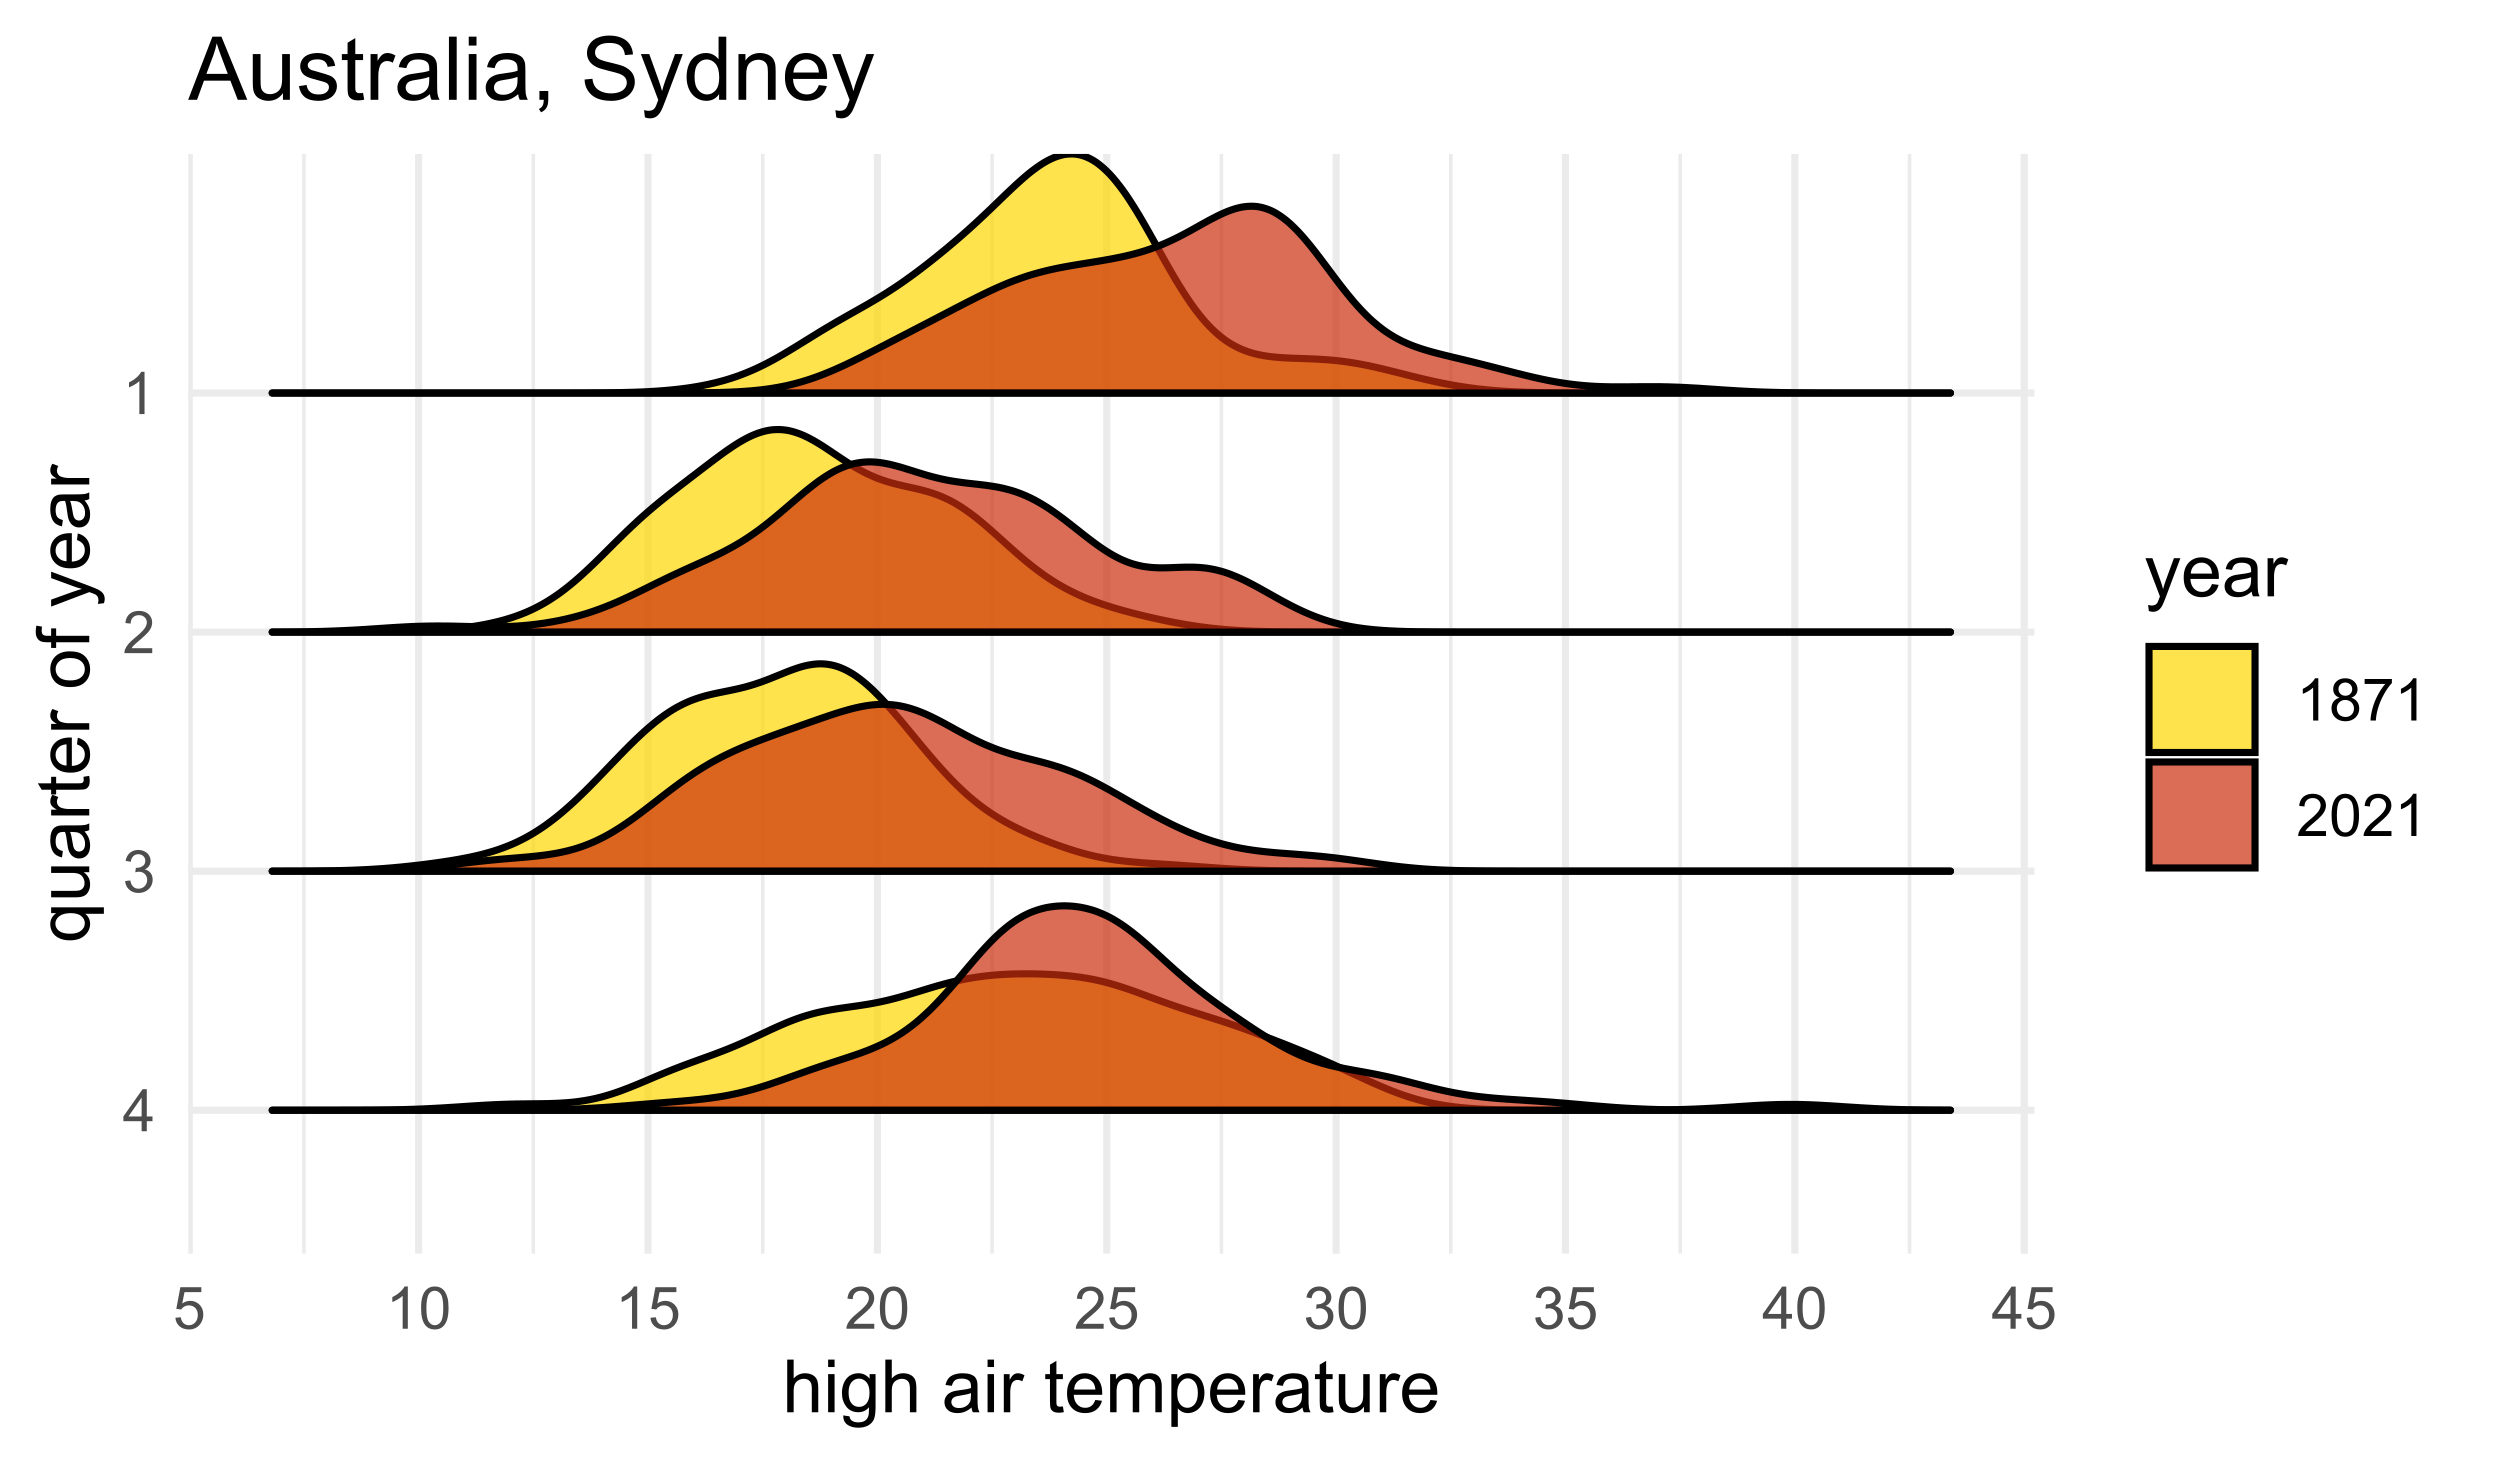 <?xml version="1.0" encoding="UTF-8"?>
<svg xmlns="http://www.w3.org/2000/svg" xmlns:xlink="http://www.w3.org/1999/xlink" width="374pt" height="219pt" viewBox="0 0 374 219" version="1.1">
<defs>
<g>
<symbol overflow="visible" id="glyph0-0">
<path style="stroke:none;" d="M 1.102 0 L 1.102 -5.5 L 5.5 -5.5 L 5.5 0 Z M 1.238 -0.137 L 5.363 -0.137 L 5.363 -5.363 L 1.238 -5.363 Z M 1.238 -0.137 "/>
</symbol>
<symbol overflow="visible" id="glyph0-1">
<path style="stroke:none;" d="M 2.844 0 L 2.844 -1.508 L 0.113 -1.508 L 0.113 -2.219 L 2.988 -6.301 L 3.617 -6.301 L 3.617 -2.219 L 4.469 -2.219 L 4.469 -1.508 L 3.617 -1.508 L 3.617 0 Z M 2.844 -2.219 L 2.844 -5.059 L 0.871 -2.219 Z M 2.844 -2.219 "/>
</symbol>
<symbol overflow="visible" id="glyph0-2">
<path style="stroke:none;" d="M 0.371 -1.664 L 1.145 -1.766 C 1.23 -1.324 1.383 -1.008 1.598 -0.816 C 1.809 -0.621 2.066 -0.527 2.375 -0.527 C 2.734 -0.527 3.043 -0.652 3.297 -0.906 C 3.547 -1.156 3.672 -1.469 3.676 -1.844 C 3.672 -2.195 3.555 -2.488 3.324 -2.719 C 3.09 -2.949 2.797 -3.062 2.441 -3.066 C 2.293 -3.062 2.109 -3.035 1.895 -2.98 L 1.98 -3.66 C 2.031 -3.652 2.07 -3.648 2.105 -3.652 C 2.434 -3.648 2.73 -3.734 2.996 -3.91 C 3.254 -4.078 3.387 -4.344 3.391 -4.703 C 3.387 -4.984 3.289 -5.219 3.102 -5.406 C 2.906 -5.59 2.66 -5.684 2.359 -5.688 C 2.055 -5.684 1.805 -5.59 1.605 -5.402 C 1.402 -5.215 1.273 -4.93 1.219 -4.555 L 0.445 -4.691 C 0.539 -5.207 0.754 -5.609 1.09 -5.895 C 1.426 -6.18 1.844 -6.32 2.344 -6.324 C 2.688 -6.32 3.004 -6.246 3.293 -6.102 C 3.582 -5.953 3.801 -5.754 3.953 -5.5 C 4.105 -5.242 4.184 -4.973 4.184 -4.688 C 4.184 -4.414 4.109 -4.164 3.965 -3.945 C 3.816 -3.719 3.602 -3.543 3.316 -3.41 C 3.688 -3.324 3.977 -3.145 4.184 -2.875 C 4.391 -2.602 4.492 -2.262 4.496 -1.859 C 4.492 -1.305 4.293 -0.84 3.895 -0.461 C 3.492 -0.078 2.984 0.109 2.371 0.113 C 1.816 0.109 1.355 -0.051 0.992 -0.379 C 0.625 -0.707 0.418 -1.137 0.371 -1.664 Z M 0.371 -1.664 "/>
</symbol>
<symbol overflow="visible" id="glyph0-3">
<path style="stroke:none;" d="M 4.43 -0.742 L 4.43 0 L 0.266 0 C 0.258 -0.188 0.289 -0.367 0.355 -0.539 C 0.461 -0.82 0.629 -1.098 0.863 -1.375 C 1.094 -1.648 1.434 -1.965 1.879 -2.328 C 2.562 -2.887 3.023 -3.332 3.266 -3.664 C 3.5 -3.988 3.621 -4.301 3.625 -4.594 C 3.621 -4.898 3.512 -5.156 3.297 -5.367 C 3.074 -5.578 2.789 -5.684 2.441 -5.684 C 2.066 -5.684 1.77 -5.57 1.547 -5.348 C 1.32 -5.125 1.207 -4.816 1.207 -4.422 L 0.414 -4.504 C 0.465 -5.094 0.668 -5.543 1.027 -5.855 C 1.379 -6.164 1.855 -6.32 2.457 -6.324 C 3.059 -6.32 3.539 -6.152 3.891 -5.82 C 4.242 -5.484 4.418 -5.07 4.422 -4.578 C 4.418 -4.32 4.367 -4.074 4.266 -3.832 C 4.164 -3.59 3.992 -3.332 3.754 -3.062 C 3.512 -2.793 3.113 -2.426 2.562 -1.957 C 2.094 -1.566 1.797 -1.301 1.664 -1.16 C 1.531 -1.02 1.422 -0.879 1.34 -0.742 Z M 4.43 -0.742 "/>
</symbol>
<symbol overflow="visible" id="glyph0-4">
<path style="stroke:none;" d="M 3.277 0 L 2.504 0 L 2.504 -4.93 C 2.316 -4.75 2.074 -4.574 1.773 -4.395 C 1.469 -4.215 1.195 -4.082 0.957 -3.996 L 0.957 -4.742 C 1.387 -4.941 1.766 -5.188 2.09 -5.48 C 2.414 -5.77 2.645 -6.051 2.781 -6.324 L 3.277 -6.324 Z M 3.277 0 "/>
</symbol>
<symbol overflow="visible" id="glyph0-5">
<path style="stroke:none;" d="M 0.367 -1.648 L 1.176 -1.719 C 1.234 -1.32 1.375 -1.023 1.594 -0.824 C 1.812 -0.625 2.078 -0.527 2.391 -0.527 C 2.762 -0.527 3.074 -0.668 3.336 -0.949 C 3.59 -1.23 3.719 -1.602 3.723 -2.066 C 3.719 -2.504 3.594 -2.852 3.348 -3.109 C 3.098 -3.363 2.773 -3.492 2.375 -3.492 C 2.125 -3.492 1.902 -3.434 1.703 -3.32 C 1.5 -3.207 1.344 -3.062 1.23 -2.883 L 0.504 -2.977 L 1.113 -6.215 L 4.246 -6.215 L 4.246 -5.473 L 1.73 -5.473 L 1.391 -3.781 C 1.766 -4.039 2.164 -4.172 2.582 -4.176 C 3.129 -4.172 3.594 -3.98 3.973 -3.605 C 4.352 -3.223 4.539 -2.734 4.543 -2.137 C 4.539 -1.562 4.375 -1.07 4.043 -0.656 C 3.637 -0.148 3.086 0.105 2.391 0.109 C 1.816 0.105 1.348 -0.051 0.984 -0.371 C 0.621 -0.691 0.414 -1.117 0.367 -1.648 Z M 0.367 -1.648 "/>
</symbol>
<symbol overflow="visible" id="glyph0-6">
<path style="stroke:none;" d="M 0.367 -3.105 C 0.363 -3.848 0.438 -4.445 0.594 -4.902 C 0.742 -5.355 0.973 -5.707 1.277 -5.953 C 1.578 -6.199 1.957 -6.32 2.418 -6.324 C 2.754 -6.32 3.051 -6.254 3.309 -6.121 C 3.562 -5.984 3.773 -5.789 3.938 -5.531 C 4.102 -5.273 4.23 -4.961 4.328 -4.594 C 4.422 -4.227 4.469 -3.73 4.473 -3.105 C 4.469 -2.367 4.395 -1.77 4.242 -1.316 C 4.09 -0.859 3.863 -0.508 3.562 -0.262 C 3.258 -0.016 2.875 0.105 2.418 0.109 C 1.809 0.105 1.332 -0.109 0.988 -0.547 C 0.57 -1.066 0.363 -1.922 0.367 -3.105 Z M 1.16 -3.105 C 1.16 -2.07 1.281 -1.379 1.523 -1.039 C 1.766 -0.695 2.062 -0.527 2.418 -0.527 C 2.773 -0.527 3.074 -0.699 3.316 -1.043 C 3.559 -1.387 3.68 -2.074 3.68 -3.105 C 3.68 -4.145 3.559 -4.832 3.316 -5.172 C 3.074 -5.512 2.77 -5.684 2.41 -5.684 C 2.051 -5.684 1.77 -5.531 1.559 -5.234 C 1.293 -4.844 1.16 -4.137 1.16 -3.105 Z M 1.16 -3.105 "/>
</symbol>
<symbol overflow="visible" id="glyph0-7">
<path style="stroke:none;" d="M 1.555 -3.418 C 1.23 -3.531 0.992 -3.699 0.84 -3.918 C 0.684 -4.133 0.609 -4.395 0.609 -4.699 C 0.609 -5.156 0.773 -5.539 1.102 -5.855 C 1.43 -6.164 1.867 -6.32 2.418 -6.324 C 2.969 -6.32 3.41 -6.16 3.746 -5.844 C 4.078 -5.523 4.246 -5.137 4.25 -4.68 C 4.246 -4.387 4.172 -4.133 4.02 -3.918 C 3.863 -3.699 3.629 -3.531 3.32 -3.418 C 3.707 -3.285 4 -3.082 4.203 -2.805 C 4.402 -2.52 4.504 -2.184 4.508 -1.801 C 4.504 -1.258 4.312 -0.805 3.934 -0.441 C 3.551 -0.074 3.051 0.105 2.434 0.109 C 1.809 0.105 1.309 -0.074 0.926 -0.441 C 0.543 -0.809 0.352 -1.27 0.355 -1.82 C 0.352 -2.23 0.457 -2.574 0.668 -2.852 C 0.875 -3.125 1.168 -3.312 1.555 -3.418 Z M 1.402 -4.727 C 1.398 -4.426 1.496 -4.184 1.688 -3.996 C 1.879 -3.805 2.129 -3.707 2.438 -3.711 C 2.734 -3.707 2.977 -3.801 3.168 -3.992 C 3.355 -4.176 3.449 -4.406 3.453 -4.684 C 3.449 -4.965 3.352 -5.203 3.16 -5.398 C 2.961 -5.586 2.719 -5.684 2.43 -5.688 C 2.129 -5.684 1.883 -5.59 1.691 -5.402 C 1.496 -5.215 1.398 -4.988 1.402 -4.727 Z M 1.152 -1.816 C 1.148 -1.598 1.199 -1.383 1.309 -1.176 C 1.41 -0.969 1.566 -0.809 1.773 -0.695 C 1.98 -0.582 2.203 -0.527 2.441 -0.527 C 2.809 -0.527 3.113 -0.645 3.355 -0.883 C 3.594 -1.121 3.715 -1.426 3.719 -1.793 C 3.715 -2.164 3.59 -2.469 3.344 -2.715 C 3.094 -2.957 2.785 -3.082 2.414 -3.082 C 2.051 -3.082 1.75 -2.961 1.512 -2.719 C 1.27 -2.477 1.148 -2.176 1.152 -1.816 Z M 1.152 -1.816 "/>
</symbol>
<symbol overflow="visible" id="glyph0-8">
<path style="stroke:none;" d="M 0.418 -5.473 L 0.418 -6.219 L 4.496 -6.219 L 4.496 -5.617 C 4.09 -5.188 3.691 -4.621 3.301 -3.914 C 2.902 -3.203 2.602 -2.473 2.391 -1.73 C 2.234 -1.199 2.133 -0.625 2.094 0 L 1.297 0 C 1.305 -0.492 1.402 -1.09 1.59 -1.793 C 1.773 -2.496 2.043 -3.172 2.391 -3.824 C 2.738 -4.477 3.109 -5.027 3.504 -5.473 Z M 0.418 -5.473 "/>
</symbol>
<symbol overflow="visible" id="glyph1-0">
<path style="stroke:none;" d="M 1.375 0 L 1.375 -6.875 L 6.875 -6.875 L 6.875 0 Z M 1.547 -0.172 L 6.703 -0.172 L 6.703 -6.703 L 1.547 -6.703 Z M 1.547 -0.172 "/>
</symbol>
<symbol overflow="visible" id="glyph1-1">
<path style="stroke:none;" d="M 0.727 0 L 0.727 -7.875 L 1.691 -7.875 L 1.691 -5.047 C 2.141 -5.566 2.711 -5.828 3.398 -5.832 C 3.82 -5.828 4.188 -5.746 4.5 -5.582 C 4.812 -5.414 5.035 -5.184 5.168 -4.891 C 5.301 -4.598 5.367 -4.172 5.371 -3.613 L 5.371 0 L 4.406 0 L 4.406 -3.613 C 4.406 -4.094 4.301 -4.445 4.09 -4.668 C 3.879 -4.887 3.582 -4.996 3.203 -5 C 2.914 -4.996 2.645 -4.922 2.395 -4.777 C 2.141 -4.625 1.961 -4.426 1.852 -4.172 C 1.742 -3.918 1.688 -3.566 1.691 -3.121 L 1.691 0 Z M 0.727 0 "/>
</symbol>
<symbol overflow="visible" id="glyph1-2">
<path style="stroke:none;" d="M 0.73 -6.762 L 0.73 -7.875 L 1.695 -7.875 L 1.695 -6.762 Z M 0.73 0 L 0.73 -5.703 L 1.695 -5.703 L 1.695 0 Z M 0.73 0 "/>
</symbol>
<symbol overflow="visible" id="glyph1-3">
<path style="stroke:none;" d="M 0.547 0.473 L 1.488 0.613 C 1.527 0.898 1.637 1.109 1.816 1.246 C 2.055 1.422 2.379 1.512 2.797 1.516 C 3.242 1.512 3.59 1.422 3.832 1.246 C 4.074 1.062 4.238 0.812 4.328 0.492 C 4.379 0.297 4.402 -0.113 4.398 -0.746 C 3.973 -0.246 3.445 0 2.82 0 C 2.031 0 1.426 -0.281 1 -0.848 C 0.566 -1.41 0.352 -2.09 0.355 -2.883 C 0.352 -3.426 0.449 -3.926 0.648 -4.391 C 0.844 -4.848 1.129 -5.203 1.504 -5.457 C 1.875 -5.703 2.316 -5.828 2.824 -5.832 C 3.496 -5.828 4.051 -5.559 4.492 -5.016 L 4.492 -5.703 L 5.383 -5.703 L 5.383 -0.773 C 5.379 0.113 5.289 0.742 5.109 1.113 C 4.93 1.484 4.641 1.777 4.25 1.992 C 3.855 2.207 3.375 2.312 2.805 2.316 C 2.121 2.312 1.57 2.16 1.152 1.855 C 0.734 1.547 0.531 1.086 0.547 0.473 Z M 1.348 -2.953 C 1.348 -2.203 1.496 -1.656 1.793 -1.316 C 2.09 -0.969 2.461 -0.797 2.91 -0.801 C 3.352 -0.797 3.723 -0.969 4.027 -1.312 C 4.324 -1.656 4.477 -2.191 4.48 -2.922 C 4.477 -3.617 4.32 -4.145 4.016 -4.5 C 3.703 -4.852 3.332 -5.027 2.895 -5.031 C 2.465 -5.027 2.098 -4.852 1.797 -4.508 C 1.496 -4.156 1.348 -3.641 1.348 -2.953 Z M 1.348 -2.953 "/>
</symbol>
<symbol overflow="visible" id="glyph1-4">
<path style="stroke:none;" d=""/>
</symbol>
<symbol overflow="visible" id="glyph1-5">
<path style="stroke:none;" d="M 4.445 -0.703 C 4.086 -0.398 3.742 -0.184 3.414 -0.059 C 3.082 0.066 2.727 0.129 2.348 0.129 C 1.719 0.129 1.238 -0.023 0.902 -0.328 C 0.566 -0.633 0.398 -1.023 0.398 -1.504 C 0.398 -1.781 0.461 -2.035 0.586 -2.27 C 0.711 -2.496 0.875 -2.684 1.086 -2.824 C 1.289 -2.965 1.523 -3.07 1.781 -3.141 C 1.969 -3.191 2.254 -3.238 2.641 -3.289 C 3.418 -3.375 3.992 -3.488 4.367 -3.621 C 4.367 -3.754 4.371 -3.836 4.371 -3.871 C 4.371 -4.266 4.277 -4.543 4.098 -4.703 C 3.848 -4.918 3.48 -5.027 2.996 -5.031 C 2.539 -5.027 2.203 -4.949 1.988 -4.793 C 1.77 -4.633 1.609 -4.352 1.508 -3.949 L 0.562 -4.078 C 0.648 -4.48 0.789 -4.805 0.988 -5.055 C 1.184 -5.301 1.469 -5.492 1.844 -5.629 C 2.215 -5.762 2.645 -5.828 3.137 -5.832 C 3.621 -5.828 4.02 -5.773 4.324 -5.66 C 4.629 -5.543 4.852 -5.398 4.996 -5.227 C 5.137 -5.055 5.238 -4.836 5.297 -4.57 C 5.328 -4.406 5.344 -4.109 5.344 -3.68 L 5.344 -2.391 C 5.344 -1.492 5.363 -0.922 5.406 -0.684 C 5.445 -0.445 5.527 -0.219 5.648 0 L 4.641 0 C 4.539 -0.199 4.473 -0.434 4.445 -0.703 Z M 4.367 -2.863 C 4.012 -2.719 3.488 -2.598 2.789 -2.496 C 2.391 -2.438 2.105 -2.371 1.941 -2.301 C 1.773 -2.227 1.648 -2.121 1.562 -1.988 C 1.473 -1.848 1.43 -1.695 1.43 -1.531 C 1.43 -1.27 1.527 -1.055 1.723 -0.887 C 1.918 -0.711 2.203 -0.625 2.578 -0.629 C 2.949 -0.625 3.277 -0.707 3.57 -0.871 C 3.859 -1.031 4.074 -1.254 4.211 -1.543 C 4.312 -1.754 4.363 -2.078 4.367 -2.508 Z M 4.367 -2.863 "/>
</symbol>
<symbol overflow="visible" id="glyph1-6">
<path style="stroke:none;" d="M 0.715 0 L 0.715 -5.703 L 1.586 -5.703 L 1.586 -4.84 C 1.805 -5.242 2.008 -5.508 2.199 -5.637 C 2.383 -5.766 2.59 -5.828 2.82 -5.832 C 3.141 -5.828 3.473 -5.727 3.812 -5.523 L 3.48 -4.625 C 3.242 -4.762 3.004 -4.832 2.773 -4.836 C 2.555 -4.832 2.363 -4.77 2.199 -4.645 C 2.027 -4.516 1.91 -4.34 1.844 -4.113 C 1.73 -3.77 1.676 -3.391 1.68 -2.984 L 1.68 0 Z M 0.715 0 "/>
</symbol>
<symbol overflow="visible" id="glyph1-7">
<path style="stroke:none;" d="M 2.836 -0.863 L 2.977 -0.012 C 2.703 0.043 2.457 0.07 2.246 0.074 C 1.891 0.07 1.621 0.02 1.43 -0.09 C 1.234 -0.199 1.098 -0.348 1.02 -0.527 C 0.941 -0.707 0.902 -1.086 0.902 -1.672 L 0.902 -4.953 L 0.195 -4.953 L 0.195 -5.703 L 0.902 -5.703 L 0.902 -7.117 L 1.863 -7.695 L 1.863 -5.703 L 2.836 -5.703 L 2.836 -4.953 L 1.863 -4.953 L 1.863 -1.617 C 1.863 -1.34 1.879 -1.16 1.914 -1.086 C 1.945 -1.004 2 -0.941 2.078 -0.898 C 2.152 -0.848 2.262 -0.824 2.41 -0.828 C 2.516 -0.824 2.66 -0.836 2.836 -0.863 Z M 2.836 -0.863 "/>
</symbol>
<symbol overflow="visible" id="glyph1-8">
<path style="stroke:none;" d="M 4.629 -1.836 L 5.629 -1.715 C 5.469 -1.125 5.176 -0.672 4.75 -0.352 C 4.324 -0.031 3.781 0.129 3.121 0.129 C 2.281 0.129 1.617 -0.125 1.133 -0.641 C 0.641 -1.152 0.398 -1.875 0.402 -2.805 C 0.398 -3.762 0.645 -4.504 1.145 -5.035 C 1.637 -5.562 2.277 -5.828 3.066 -5.832 C 3.824 -5.828 4.449 -5.57 4.934 -5.051 C 5.418 -4.531 5.66 -3.801 5.66 -2.863 C 5.66 -2.805 5.656 -2.719 5.656 -2.605 L 1.402 -2.605 C 1.434 -1.977 1.613 -1.496 1.934 -1.164 C 2.25 -0.828 2.645 -0.66 3.125 -0.664 C 3.477 -0.66 3.781 -0.754 4.031 -0.945 C 4.281 -1.129 4.48 -1.426 4.629 -1.836 Z M 1.457 -3.398 L 4.641 -3.398 C 4.598 -3.879 4.473 -4.238 4.273 -4.48 C 3.961 -4.852 3.562 -5.039 3.078 -5.039 C 2.629 -5.039 2.258 -4.891 1.957 -4.594 C 1.652 -4.297 1.484 -3.898 1.457 -3.398 Z M 1.457 -3.398 "/>
</symbol>
<symbol overflow="visible" id="glyph1-9">
<path style="stroke:none;" d="M 0.727 0 L 0.727 -5.703 L 1.59 -5.703 L 1.59 -4.902 C 1.766 -5.18 2.004 -5.406 2.305 -5.578 C 2.598 -5.746 2.938 -5.828 3.32 -5.832 C 3.738 -5.828 4.086 -5.742 4.359 -5.566 C 4.629 -5.391 4.816 -5.145 4.93 -4.836 C 5.379 -5.496 5.969 -5.828 6.691 -5.832 C 7.254 -5.828 7.688 -5.672 7.996 -5.363 C 8.297 -5.047 8.449 -4.566 8.453 -3.914 L 8.453 0 L 7.492 0 L 7.492 -3.594 C 7.488 -3.977 7.457 -4.254 7.398 -4.426 C 7.332 -4.594 7.219 -4.734 7.059 -4.84 C 6.891 -4.941 6.695 -4.992 6.477 -4.996 C 6.07 -4.992 5.738 -4.859 5.477 -4.594 C 5.211 -4.328 5.078 -3.898 5.082 -3.312 L 5.082 0 L 4.113 0 L 4.113 -3.707 C 4.113 -4.133 4.031 -4.453 3.875 -4.672 C 3.715 -4.883 3.461 -4.992 3.105 -4.996 C 2.832 -4.992 2.578 -4.922 2.348 -4.781 C 2.117 -4.637 1.949 -4.426 1.848 -4.152 C 1.738 -3.875 1.688 -3.477 1.691 -2.961 L 1.691 0 Z M 0.727 0 "/>
</symbol>
<symbol overflow="visible" id="glyph1-10">
<path style="stroke:none;" d="M 0.727 2.188 L 0.727 -5.703 L 1.605 -5.703 L 1.605 -4.961 C 1.812 -5.25 2.047 -5.469 2.309 -5.613 C 2.57 -5.758 2.887 -5.828 3.262 -5.832 C 3.746 -5.828 4.176 -5.703 4.551 -5.457 C 4.922 -5.203 5.203 -4.852 5.391 -4.395 C 5.578 -3.938 5.672 -3.438 5.676 -2.895 C 5.672 -2.309 5.566 -1.781 5.359 -1.316 C 5.148 -0.848 4.844 -0.488 4.449 -0.242 C 4.047 0.008 3.629 0.129 3.191 0.129 C 2.867 0.129 2.578 0.062 2.32 -0.074 C 2.062 -0.211 1.852 -0.383 1.691 -0.59 L 1.691 2.188 Z M 1.602 -2.82 C 1.598 -2.082 1.746 -1.539 2.047 -1.191 C 2.34 -0.836 2.699 -0.66 3.125 -0.664 C 3.551 -0.66 3.918 -0.844 4.227 -1.211 C 4.531 -1.574 4.688 -2.137 4.688 -2.898 C 4.688 -3.625 4.535 -4.168 4.238 -4.531 C 3.938 -4.891 3.582 -5.074 3.168 -5.074 C 2.754 -5.074 2.391 -4.879 2.074 -4.496 C 1.758 -4.109 1.598 -3.551 1.602 -2.82 Z M 1.602 -2.82 "/>
</symbol>
<symbol overflow="visible" id="glyph1-11">
<path style="stroke:none;" d="M 4.465 0 L 4.465 -0.836 C 4.02 -0.191 3.414 0.129 2.652 0.129 C 2.312 0.129 2 0.066 1.711 -0.062 C 1.418 -0.191 1.199 -0.355 1.059 -0.551 C 0.914 -0.746 0.816 -0.984 0.762 -1.266 C 0.723 -1.453 0.703 -1.754 0.703 -2.172 L 0.703 -5.703 L 1.672 -5.703 L 1.672 -2.539 C 1.668 -2.031 1.688 -1.691 1.73 -1.52 C 1.785 -1.262 1.914 -1.062 2.113 -0.922 C 2.309 -0.773 2.555 -0.703 2.848 -0.703 C 3.137 -0.703 3.406 -0.777 3.66 -0.926 C 3.914 -1.074 4.094 -1.273 4.199 -1.531 C 4.305 -1.785 4.359 -2.16 4.359 -2.648 L 4.359 -5.703 L 5.328 -5.703 L 5.328 0 Z M 4.465 0 "/>
</symbol>
<symbol overflow="visible" id="glyph1-12">
<path style="stroke:none;" d="M 0.684 2.195 L 0.574 1.289 C 0.785 1.344 0.969 1.371 1.129 1.375 C 1.34 1.371 1.512 1.336 1.641 1.266 C 1.77 1.195 1.875 1.094 1.961 0.969 C 2.02 0.867 2.117 0.629 2.258 0.246 C 2.27 0.191 2.301 0.113 2.344 0.012 L 0.176 -5.703 L 1.219 -5.703 L 2.406 -2.402 C 2.559 -1.98 2.695 -1.539 2.82 -1.078 C 2.926 -1.523 3.059 -1.957 3.219 -2.379 L 4.438 -5.703 L 5.402 -5.703 L 3.234 0.098 C 3 0.719 2.816 1.148 2.691 1.391 C 2.516 1.703 2.32 1.938 2.098 2.09 C 1.875 2.238 1.609 2.312 1.305 2.316 C 1.117 2.312 0.91 2.273 0.684 2.195 Z M 0.684 2.195 "/>
</symbol>
<symbol overflow="visible" id="glyph2-0">
<path style="stroke:none;" d="M 0 -1.375 L -6.875 -1.375 L -6.875 -6.875 L 0 -6.875 Z M -0.172 -1.547 L -0.172 -6.703 L -6.703 -6.703 L -6.703 -1.547 Z M -0.172 -1.547 "/>
</symbol>
<symbol overflow="visible" id="glyph2-1">
<path style="stroke:none;" d="M 2.188 -4.359 L -0.605 -4.359 C -0.391 -4.211 -0.215 -4 -0.078 -3.73 C 0.062 -3.457 0.129 -3.168 0.129 -2.867 C 0.129 -2.188 -0.141 -1.605 -0.68 -1.117 C -1.219 -0.629 -1.961 -0.387 -2.906 -0.387 C -3.477 -0.387 -3.988 -0.484 -4.445 -0.684 C -4.898 -0.883 -5.242 -1.172 -5.48 -1.551 C -5.711 -1.926 -5.828 -2.34 -5.832 -2.793 C -5.828 -3.496 -5.531 -4.051 -4.941 -4.457 L -5.703 -4.457 L -5.703 -5.328 L 2.188 -5.328 Z M -2.867 -1.379 C -2.129 -1.375 -1.578 -1.531 -1.215 -1.84 C -0.844 -2.148 -0.66 -2.516 -0.664 -2.949 C -0.66 -3.355 -0.836 -3.711 -1.188 -4.012 C -1.535 -4.305 -2.066 -4.453 -2.781 -4.457 C -3.539 -4.453 -4.109 -4.297 -4.496 -3.988 C -4.875 -3.672 -5.066 -3.305 -5.07 -2.883 C -5.066 -2.465 -4.891 -2.109 -4.535 -1.816 C -4.176 -1.523 -3.617 -1.375 -2.867 -1.379 Z M -2.867 -1.379 "/>
</symbol>
<symbol overflow="visible" id="glyph2-2">
<path style="stroke:none;" d="M 0 -4.465 L -0.836 -4.465 C -0.191 -4.02 0.129 -3.414 0.129 -2.652 C 0.129 -2.312 0.066 -2 -0.062 -1.711 C -0.191 -1.418 -0.355 -1.199 -0.551 -1.059 C -0.746 -0.914 -0.984 -0.816 -1.266 -0.762 C -1.453 -0.723 -1.754 -0.703 -2.172 -0.703 L -5.703 -0.703 L -5.703 -1.672 L -2.539 -1.672 C -2.031 -1.668 -1.691 -1.688 -1.52 -1.73 C -1.262 -1.785 -1.062 -1.914 -0.918 -2.113 C -0.773 -2.309 -0.703 -2.555 -0.703 -2.848 C -0.703 -3.137 -0.777 -3.406 -0.926 -3.66 C -1.074 -3.914 -1.273 -4.094 -1.531 -4.199 C -1.785 -4.305 -2.16 -4.359 -2.648 -4.359 L -5.703 -4.359 L -5.703 -5.328 L 0 -5.328 Z M 0 -4.465 "/>
</symbol>
<symbol overflow="visible" id="glyph2-3">
<path style="stroke:none;" d="M -0.703 -4.445 C -0.398 -4.086 -0.184 -3.742 -0.059 -3.414 C 0.066 -3.082 0.129 -2.727 0.129 -2.348 C 0.129 -1.719 -0.023 -1.238 -0.328 -0.902 C -0.633 -0.566 -1.023 -0.398 -1.504 -0.398 C -1.781 -0.398 -2.035 -0.461 -2.27 -0.586 C -2.496 -0.711 -2.684 -0.875 -2.824 -1.086 C -2.965 -1.289 -3.07 -1.523 -3.141 -1.785 C -3.191 -1.969 -3.238 -2.254 -3.289 -2.641 C -3.375 -3.418 -3.488 -3.992 -3.621 -4.367 C -3.754 -4.367 -3.836 -4.371 -3.871 -4.371 C -4.266 -4.371 -4.543 -4.277 -4.703 -4.098 C -4.918 -3.848 -5.027 -3.48 -5.031 -2.996 C -5.027 -2.539 -4.949 -2.203 -4.793 -1.988 C -4.633 -1.77 -4.352 -1.609 -3.949 -1.508 L -4.078 -0.562 C -4.48 -0.648 -4.805 -0.789 -5.055 -0.988 C -5.301 -1.184 -5.492 -1.469 -5.629 -1.844 C -5.762 -2.215 -5.828 -2.645 -5.832 -3.137 C -5.828 -3.621 -5.773 -4.02 -5.66 -4.324 C -5.543 -4.629 -5.398 -4.852 -5.227 -4.996 C -5.055 -5.137 -4.836 -5.238 -4.57 -5.297 C -4.406 -5.328 -4.109 -5.344 -3.68 -5.344 L -2.391 -5.344 C -1.492 -5.344 -0.922 -5.363 -0.684 -5.406 C -0.445 -5.445 -0.219 -5.527 0 -5.648 L 0 -4.641 C -0.199 -4.539 -0.434 -4.473 -0.703 -4.445 Z M -2.863 -4.367 C -2.719 -4.012 -2.598 -3.488 -2.496 -2.789 C -2.438 -2.391 -2.371 -2.109 -2.301 -1.945 C -2.227 -1.781 -2.121 -1.652 -1.988 -1.562 C -1.848 -1.473 -1.695 -1.43 -1.531 -1.43 C -1.27 -1.43 -1.055 -1.527 -0.887 -1.723 C -0.711 -1.918 -0.625 -2.203 -0.629 -2.578 C -0.625 -2.949 -0.707 -3.277 -0.871 -3.57 C -1.031 -3.859 -1.254 -4.074 -1.543 -4.211 C -1.754 -4.312 -2.078 -4.363 -2.508 -4.367 Z M -2.863 -4.367 "/>
</symbol>
<symbol overflow="visible" id="glyph2-4">
<path style="stroke:none;" d="M 0 -0.715 L -5.703 -0.715 L -5.703 -1.586 L -4.84 -1.586 C -5.242 -1.805 -5.508 -2.008 -5.637 -2.199 C -5.766 -2.383 -5.828 -2.59 -5.832 -2.82 C -5.828 -3.141 -5.727 -3.473 -5.523 -3.812 L -4.625 -3.48 C -4.762 -3.242 -4.832 -3.004 -4.836 -2.773 C -4.832 -2.555 -4.77 -2.363 -4.645 -2.199 C -4.516 -2.027 -4.34 -1.91 -4.113 -1.844 C -3.77 -1.73 -3.391 -1.676 -2.984 -1.68 L 0 -1.68 Z M 0 -0.715 "/>
</symbol>
<symbol overflow="visible" id="glyph2-5">
<path style="stroke:none;" d="M -0.863 -2.836 L -0.012 -2.977 C 0.043 -2.703 0.07 -2.457 0.074 -2.246 C 0.07 -1.891 0.02 -1.621 -0.09 -1.43 C -0.199 -1.234 -0.348 -1.098 -0.527 -1.02 C -0.707 -0.941 -1.086 -0.902 -1.672 -0.902 L -4.953 -0.902 L -4.953 -0.195 L -5.703 -0.195 L -5.703 -0.902 L -7.117 -0.902 L -7.695 -1.863 L -5.703 -1.863 L -5.703 -2.836 L -4.953 -2.836 L -4.953 -1.863 L -1.617 -1.863 C -1.34 -1.863 -1.16 -1.879 -1.082 -1.914 C -1 -1.945 -0.938 -2 -0.895 -2.078 C -0.848 -2.152 -0.824 -2.262 -0.828 -2.41 C -0.824 -2.516 -0.836 -2.66 -0.863 -2.836 Z M -0.863 -2.836 "/>
</symbol>
<symbol overflow="visible" id="glyph2-6">
<path style="stroke:none;" d="M -1.836 -4.629 L -1.715 -5.629 C -1.125 -5.469 -0.672 -5.176 -0.352 -4.75 C -0.031 -4.324 0.129 -3.781 0.129 -3.121 C 0.129 -2.281 -0.125 -1.617 -0.641 -1.133 C -1.152 -0.641 -1.875 -0.398 -2.805 -0.402 C -3.762 -0.398 -4.504 -0.645 -5.035 -1.145 C -5.562 -1.637 -5.828 -2.277 -5.832 -3.066 C -5.828 -3.824 -5.57 -4.449 -5.051 -4.934 C -4.531 -5.418 -3.801 -5.66 -2.863 -5.66 C -2.805 -5.66 -2.719 -5.656 -2.605 -5.656 L -2.605 -1.402 C -1.977 -1.434 -1.496 -1.613 -1.164 -1.934 C -0.828 -2.25 -0.66 -2.645 -0.664 -3.125 C -0.66 -3.477 -0.754 -3.781 -0.941 -4.031 C -1.125 -4.281 -1.422 -4.48 -1.836 -4.629 Z M -3.398 -1.457 L -3.398 -4.641 C -3.879 -4.598 -4.238 -4.473 -4.48 -4.273 C -4.852 -3.961 -5.039 -3.562 -5.039 -3.078 C -5.039 -2.629 -4.891 -2.258 -4.594 -1.957 C -4.297 -1.652 -3.898 -1.484 -3.398 -1.457 Z M -3.398 -1.457 "/>
</symbol>
<symbol overflow="visible" id="glyph2-7">
<path style="stroke:none;" d=""/>
</symbol>
<symbol overflow="visible" id="glyph2-8">
<path style="stroke:none;" d="M -2.852 -0.367 C -3.906 -0.363 -4.688 -0.656 -5.199 -1.246 C -5.617 -1.734 -5.828 -2.332 -5.832 -3.039 C -5.828 -3.82 -5.574 -4.461 -5.062 -4.961 C -4.547 -5.457 -3.836 -5.707 -2.934 -5.711 C -2.195 -5.707 -1.617 -5.598 -1.199 -5.379 C -0.777 -5.156 -0.449 -4.832 -0.219 -4.414 C 0.016 -3.992 0.129 -3.535 0.129 -3.039 C 0.129 -2.238 -0.125 -1.594 -0.637 -1.105 C -1.148 -0.609 -1.887 -0.363 -2.852 -0.367 Z M -2.852 -1.359 C -2.121 -1.359 -1.574 -1.516 -1.211 -1.836 C -0.844 -2.152 -0.66 -2.555 -0.664 -3.039 C -0.66 -3.516 -0.844 -3.914 -1.211 -4.234 C -1.574 -4.551 -2.133 -4.711 -2.883 -4.715 C -3.586 -4.711 -4.117 -4.551 -4.484 -4.234 C -4.844 -3.91 -5.027 -3.512 -5.031 -3.039 C -5.027 -2.555 -4.848 -2.152 -4.488 -1.836 C -4.129 -1.516 -3.582 -1.359 -2.852 -1.359 Z M -2.852 -1.359 "/>
</symbol>
<symbol overflow="visible" id="glyph2-9">
<path style="stroke:none;" d="M 0 -0.957 L -4.953 -0.957 L -4.953 -0.102 L -5.703 -0.102 L -5.703 -0.957 L -6.312 -0.957 C -6.691 -0.953 -6.977 -0.988 -7.164 -1.059 C -7.41 -1.148 -7.613 -1.312 -7.773 -1.551 C -7.926 -1.781 -8.004 -2.109 -8.008 -2.535 C -8.004 -2.805 -7.973 -3.105 -7.91 -3.438 L -7.07 -3.293 C -7.102 -3.09 -7.117 -2.898 -7.121 -2.723 C -7.117 -2.426 -7.055 -2.219 -6.934 -2.098 C -6.805 -1.977 -6.57 -1.914 -6.23 -1.918 L -5.703 -1.918 L -5.703 -3.031 L -4.953 -3.031 L -4.953 -1.918 L 0 -1.918 Z M 0 -0.957 "/>
</symbol>
<symbol overflow="visible" id="glyph2-10">
<path style="stroke:none;" d="M 2.195 -0.684 L 1.289 -0.574 C 1.344 -0.785 1.371 -0.969 1.375 -1.129 C 1.371 -1.34 1.336 -1.512 1.266 -1.641 C 1.195 -1.77 1.094 -1.875 0.969 -1.961 C 0.867 -2.02 0.629 -2.117 0.246 -2.258 C 0.191 -2.27 0.113 -2.301 0.012 -2.344 L -5.703 -0.176 L -5.703 -1.219 L -2.402 -2.406 C -1.98 -2.559 -1.539 -2.695 -1.078 -2.82 C -1.523 -2.926 -1.957 -3.059 -2.379 -3.219 L -5.703 -4.438 L -5.703 -5.402 L 0.098 -3.234 C 0.719 -3 1.148 -2.816 1.391 -2.691 C 1.707 -2.516 1.941 -2.32 2.094 -2.098 C 2.238 -1.875 2.312 -1.609 2.316 -1.305 C 2.312 -1.117 2.273 -0.91 2.195 -0.684 Z M 2.195 -0.684 "/>
</symbol>
<symbol overflow="visible" id="glyph3-0">
<path style="stroke:none;" d="M 1.648 0 L 1.648 -8.25 L 8.25 -8.25 L 8.25 0 Z M 1.855 -0.207 L 8.043 -0.207 L 8.043 -8.043 L 1.855 -8.043 Z M 1.855 -0.207 "/>
</symbol>
<symbol overflow="visible" id="glyph3-1">
<path style="stroke:none;" d="M -0.02 0 L 3.609 -9.449 L 4.957 -9.449 L 8.824 0 L 7.398 0 L 6.297 -2.863 L 2.348 -2.863 L 1.309 0 Z M 2.707 -3.879 L 5.91 -3.879 L 4.926 -6.496 C 4.621 -7.289 4.398 -7.941 4.254 -8.457 C 4.133 -7.848 3.961 -7.246 3.746 -6.652 Z M 2.707 -3.879 "/>
</symbol>
<symbol overflow="visible" id="glyph3-2">
<path style="stroke:none;" d="M 5.355 0 L 5.355 -1.004 C 4.824 -0.23 4.098 0.152 3.184 0.156 C 2.777 0.152 2.402 0.078 2.051 -0.074 C 1.699 -0.227 1.438 -0.422 1.273 -0.66 C 1.102 -0.891 0.984 -1.176 0.914 -1.52 C 0.867 -1.746 0.844 -2.109 0.844 -2.605 L 0.844 -6.844 L 2.004 -6.844 L 2.004 -3.047 C 2.004 -2.441 2.027 -2.031 2.074 -1.824 C 2.145 -1.516 2.297 -1.277 2.539 -1.105 C 2.773 -0.93 3.066 -0.844 3.414 -0.844 C 3.762 -0.844 4.09 -0.93 4.395 -1.109 C 4.699 -1.285 4.914 -1.531 5.043 -1.84 C 5.168 -2.145 5.23 -2.59 5.234 -3.176 L 5.234 -6.844 L 6.395 -6.844 L 6.395 0 Z M 5.355 0 "/>
</symbol>
<symbol overflow="visible" id="glyph3-3">
<path style="stroke:none;" d="M 0.406 -2.043 L 1.555 -2.223 C 1.613 -1.762 1.793 -1.41 2.09 -1.168 C 2.383 -0.918 2.793 -0.797 3.324 -0.801 C 3.855 -0.797 4.254 -0.906 4.512 -1.125 C 4.77 -1.34 4.898 -1.594 4.898 -1.887 C 4.898 -2.148 4.785 -2.355 4.559 -2.508 C 4.398 -2.609 4 -2.738 3.371 -2.898 C 2.516 -3.113 1.926 -3.301 1.602 -3.457 C 1.27 -3.613 1.02 -3.828 0.852 -4.105 C 0.68 -4.383 0.598 -4.691 0.598 -5.027 C 0.598 -5.332 0.668 -5.613 0.809 -5.875 C 0.949 -6.133 1.137 -6.348 1.379 -6.523 C 1.555 -6.652 1.801 -6.766 2.117 -6.859 C 2.426 -6.949 2.762 -6.996 3.121 -7 C 3.656 -6.996 4.129 -6.918 4.535 -6.766 C 4.941 -6.609 5.238 -6.398 5.434 -6.137 C 5.621 -5.871 5.754 -5.52 5.832 -5.078 L 4.699 -4.926 C 4.645 -5.273 4.492 -5.547 4.25 -5.75 C 4 -5.945 3.652 -6.047 3.203 -6.047 C 2.668 -6.047 2.289 -5.957 2.062 -5.781 C 1.836 -5.602 1.723 -5.395 1.723 -5.164 C 1.723 -5.008 1.77 -4.875 1.863 -4.758 C 1.957 -4.633 2.105 -4.527 2.309 -4.445 C 2.422 -4.402 2.762 -4.305 3.332 -4.152 C 4.148 -3.93 4.719 -3.75 5.047 -3.609 C 5.367 -3.469 5.625 -3.266 5.812 -3.004 C 5.996 -2.734 6.086 -2.402 6.09 -2.012 C 6.086 -1.621 5.973 -1.258 5.75 -0.918 C 5.523 -0.574 5.199 -0.309 4.773 -0.125 C 4.348 0.062 3.867 0.152 3.332 0.156 C 2.441 0.152 1.762 -0.031 1.297 -0.398 C 0.828 -0.766 0.531 -1.312 0.406 -2.043 Z M 0.406 -2.043 "/>
</symbol>
<symbol overflow="visible" id="glyph3-4">
<path style="stroke:none;" d="M 3.402 -1.039 L 3.57 -0.012 C 3.242 0.055 2.953 0.086 2.695 0.09 C 2.273 0.086 1.945 0.023 1.715 -0.109 C 1.48 -0.238 1.316 -0.414 1.223 -0.633 C 1.125 -0.852 1.078 -1.309 1.082 -2.004 L 1.082 -5.941 L 0.23 -5.941 L 0.23 -6.844 L 1.082 -6.844 L 1.082 -8.539 L 2.238 -9.234 L 2.238 -6.844 L 3.402 -6.844 L 3.402 -5.941 L 2.238 -5.941 L 2.238 -1.941 C 2.238 -1.605 2.258 -1.395 2.297 -1.301 C 2.336 -1.207 2.402 -1.129 2.496 -1.074 C 2.59 -1.016 2.723 -0.988 2.895 -0.992 C 3.02 -0.988 3.188 -1.004 3.402 -1.039 Z M 3.402 -1.039 "/>
</symbol>
<symbol overflow="visible" id="glyph3-5">
<path style="stroke:none;" d="M 0.855 0 L 0.855 -6.844 L 1.902 -6.844 L 1.902 -5.809 C 2.164 -6.289 2.41 -6.609 2.637 -6.766 C 2.863 -6.918 3.109 -6.996 3.383 -7 C 3.77 -6.996 4.168 -6.871 4.578 -6.625 L 4.176 -5.551 C 3.891 -5.715 3.605 -5.801 3.324 -5.801 C 3.066 -5.801 2.84 -5.723 2.641 -5.57 C 2.438 -5.418 2.293 -5.207 2.211 -4.938 C 2.078 -4.523 2.016 -4.07 2.016 -3.582 L 2.016 0 Z M 0.855 0 "/>
</symbol>
<symbol overflow="visible" id="glyph3-6">
<path style="stroke:none;" d="M 5.336 -0.844 C 4.902 -0.477 4.488 -0.219 4.094 -0.07 C 3.695 0.078 3.27 0.152 2.816 0.156 C 2.062 0.152 1.484 -0.027 1.082 -0.395 C 0.676 -0.762 0.473 -1.234 0.477 -1.805 C 0.473 -2.141 0.551 -2.445 0.703 -2.723 C 0.855 -3 1.055 -3.223 1.305 -3.391 C 1.551 -3.555 1.828 -3.68 2.141 -3.77 C 2.363 -3.824 2.707 -3.883 3.172 -3.945 C 4.105 -4.055 4.797 -4.188 5.238 -4.344 C 5.242 -4.5 5.242 -4.602 5.246 -4.648 C 5.242 -5.117 5.133 -5.449 4.918 -5.645 C 4.617 -5.902 4.18 -6.035 3.598 -6.039 C 3.051 -6.035 2.645 -5.938 2.387 -5.75 C 2.125 -5.555 1.934 -5.219 1.812 -4.738 L 0.676 -4.891 C 0.777 -5.375 0.949 -5.766 1.184 -6.066 C 1.418 -6.363 1.758 -6.594 2.211 -6.758 C 2.656 -6.914 3.176 -6.996 3.766 -7 C 4.348 -6.996 4.82 -6.926 5.188 -6.793 C 5.547 -6.652 5.816 -6.48 5.992 -6.273 C 6.16 -6.062 6.281 -5.801 6.355 -5.484 C 6.391 -5.285 6.41 -4.926 6.414 -4.414 L 6.414 -2.867 C 6.41 -1.785 6.434 -1.105 6.488 -0.82 C 6.535 -0.535 6.633 -0.262 6.781 0 L 5.57 0 C 5.445 -0.238 5.367 -0.52 5.336 -0.844 Z M 5.238 -3.434 C 4.816 -3.262 4.184 -3.113 3.344 -2.996 C 2.863 -2.926 2.527 -2.852 2.332 -2.766 C 2.133 -2.68 1.98 -2.551 1.875 -2.387 C 1.766 -2.219 1.711 -2.035 1.715 -1.836 C 1.711 -1.523 1.828 -1.266 2.066 -1.062 C 2.297 -0.852 2.641 -0.75 3.094 -0.754 C 3.539 -0.75 3.934 -0.848 4.285 -1.047 C 4.629 -1.238 4.887 -1.508 5.055 -1.852 C 5.176 -2.109 5.238 -2.496 5.238 -3.012 Z M 5.238 -3.434 "/>
</symbol>
<symbol overflow="visible" id="glyph3-7">
<path style="stroke:none;" d="M 0.844 0 L 0.844 -9.449 L 2.004 -9.449 L 2.004 0 Z M 0.844 0 "/>
</symbol>
<symbol overflow="visible" id="glyph3-8">
<path style="stroke:none;" d="M 0.875 -8.113 L 0.875 -9.449 L 2.035 -9.449 L 2.035 -8.113 Z M 0.875 0 L 0.875 -6.844 L 2.035 -6.844 L 2.035 0 Z M 0.875 0 "/>
</symbol>
<symbol overflow="visible" id="glyph3-9">
<path style="stroke:none;" d="M 1.172 0 L 1.172 -1.32 L 2.496 -1.32 L 2.496 0 C 2.496 0.484 2.41 0.875 2.238 1.176 C 2.066 1.473 1.793 1.703 1.418 1.867 L 1.094 1.371 C 1.34 1.262 1.52 1.102 1.637 0.898 C 1.75 0.688 1.816 0.391 1.832 0 Z M 1.172 0 "/>
</symbol>
<symbol overflow="visible" id="glyph3-10">
<path style="stroke:none;" d=""/>
</symbol>
<symbol overflow="visible" id="glyph3-11">
<path style="stroke:none;" d="M 0.594 -3.035 L 1.773 -3.141 C 1.824 -2.664 1.953 -2.273 2.16 -1.973 C 2.363 -1.668 2.68 -1.422 3.113 -1.238 C 3.539 -1.051 4.023 -0.961 4.562 -0.961 C 5.035 -0.961 5.457 -1.031 5.824 -1.172 C 6.191 -1.312 6.461 -1.504 6.641 -1.754 C 6.816 -1.996 6.906 -2.27 6.91 -2.566 C 6.906 -2.863 6.82 -3.121 6.652 -3.34 C 6.477 -3.559 6.195 -3.742 5.801 -3.898 C 5.547 -3.992 4.984 -4.148 4.117 -4.359 C 3.246 -4.566 2.637 -4.762 2.293 -4.949 C 1.84 -5.184 1.504 -5.477 1.285 -5.828 C 1.059 -6.176 0.949 -6.57 0.953 -7.008 C 0.949 -7.484 1.086 -7.93 1.359 -8.344 C 1.629 -8.758 2.023 -9.07 2.543 -9.285 C 3.062 -9.5 3.641 -9.609 4.281 -9.609 C 4.98 -9.609 5.598 -9.496 6.133 -9.27 C 6.664 -9.043 7.074 -8.711 7.363 -8.273 C 7.648 -7.836 7.805 -7.34 7.832 -6.785 L 6.633 -6.695 C 6.566 -7.293 6.348 -7.746 5.977 -8.051 C 5.605 -8.355 5.055 -8.508 4.332 -8.508 C 3.57 -8.508 3.02 -8.367 2.676 -8.09 C 2.328 -7.812 2.156 -7.48 2.16 -7.09 C 2.156 -6.75 2.277 -6.469 2.527 -6.25 C 2.762 -6.027 3.391 -5.805 4.41 -5.578 C 5.426 -5.348 6.125 -5.145 6.504 -4.977 C 7.051 -4.719 7.453 -4.398 7.719 -4.012 C 7.977 -3.621 8.109 -3.172 8.113 -2.668 C 8.109 -2.16 7.965 -1.688 7.68 -1.246 C 7.391 -0.797 6.977 -0.449 6.441 -0.207 C 5.898 0.039 5.293 0.156 4.621 0.16 C 3.766 0.156 3.051 0.035 2.473 -0.211 C 1.895 -0.461 1.438 -0.836 1.109 -1.336 C 0.777 -1.836 0.605 -2.402 0.594 -3.035 Z M 0.594 -3.035 "/>
</symbol>
<symbol overflow="visible" id="glyph3-12">
<path style="stroke:none;" d="M 0.82 2.637 L 0.691 1.547 C 0.941 1.613 1.16 1.645 1.352 1.648 C 1.609 1.645 1.816 1.602 1.973 1.52 C 2.125 1.43 2.25 1.312 2.352 1.16 C 2.422 1.043 2.543 0.754 2.707 0.297 C 2.727 0.23 2.758 0.137 2.809 0.012 L 0.211 -6.844 L 1.465 -6.844 L 2.887 -2.883 C 3.07 -2.375 3.234 -1.844 3.383 -1.297 C 3.512 -1.824 3.672 -2.344 3.859 -2.855 L 5.324 -6.844 L 6.484 -6.844 L 3.879 0.117 C 3.598 0.867 3.379 1.383 3.23 1.668 C 3.02 2.047 2.785 2.328 2.52 2.508 C 2.254 2.688 1.934 2.777 1.566 2.777 C 1.34 2.777 1.094 2.73 0.82 2.637 Z M 0.82 2.637 "/>
</symbol>
<symbol overflow="visible" id="glyph3-13">
<path style="stroke:none;" d="M 5.312 0 L 5.312 -0.863 C 4.875 -0.184 4.238 0.152 3.398 0.156 C 2.852 0.152 2.348 0.004 1.891 -0.293 C 1.434 -0.594 1.078 -1.012 0.828 -1.555 C 0.574 -2.094 0.449 -2.715 0.453 -3.414 C 0.449 -4.098 0.562 -4.719 0.793 -5.273 C 1.016 -5.828 1.359 -6.254 1.816 -6.555 C 2.27 -6.848 2.777 -6.996 3.344 -7 C 3.754 -6.996 4.121 -6.91 4.445 -6.738 C 4.766 -6.562 5.027 -6.336 5.234 -6.059 L 5.234 -9.449 L 6.387 -9.449 L 6.387 0 Z M 1.645 -3.414 C 1.641 -2.535 1.824 -1.879 2.199 -1.449 C 2.566 -1.012 3.004 -0.797 3.508 -0.801 C 4.012 -0.797 4.441 -1.004 4.797 -1.422 C 5.152 -1.832 5.332 -2.465 5.332 -3.32 C 5.332 -4.254 5.148 -4.941 4.789 -5.379 C 4.422 -5.816 3.977 -6.035 3.453 -6.039 C 2.934 -6.035 2.504 -5.824 2.16 -5.406 C 1.812 -4.984 1.641 -4.32 1.645 -3.414 Z M 1.645 -3.414 "/>
</symbol>
<symbol overflow="visible" id="glyph3-14">
<path style="stroke:none;" d="M 0.871 0 L 0.871 -6.844 L 1.914 -6.844 L 1.914 -5.871 C 2.414 -6.621 3.141 -6.996 4.094 -7 C 4.504 -6.996 4.883 -6.922 5.23 -6.777 C 5.574 -6.625 5.832 -6.43 6.008 -6.191 C 6.176 -5.949 6.297 -5.664 6.367 -5.336 C 6.41 -5.121 6.434 -4.746 6.434 -4.207 L 6.434 0 L 5.273 0 L 5.273 -4.164 C 5.273 -4.633 5.227 -4.984 5.137 -5.223 C 5.043 -5.453 4.883 -5.641 4.656 -5.781 C 4.426 -5.918 4.156 -5.988 3.848 -5.992 C 3.352 -5.988 2.926 -5.832 2.566 -5.523 C 2.207 -5.207 2.027 -4.613 2.031 -3.738 L 2.031 0 Z M 0.871 0 "/>
</symbol>
<symbol overflow="visible" id="glyph3-15">
<path style="stroke:none;" d="M 5.555 -2.203 L 6.754 -2.055 C 6.562 -1.352 6.211 -0.809 5.703 -0.422 C 5.188 -0.039 4.535 0.152 3.746 0.156 C 2.738 0.152 1.945 -0.152 1.363 -0.77 C 0.773 -1.383 0.48 -2.25 0.484 -3.363 C 0.48 -4.516 0.777 -5.41 1.371 -6.047 C 1.965 -6.68 2.734 -6.996 3.68 -7 C 4.594 -6.996 5.34 -6.684 5.922 -6.062 C 6.5 -5.438 6.789 -4.562 6.793 -3.434 C 6.789 -3.363 6.789 -3.258 6.785 -3.125 L 1.684 -3.125 C 1.723 -2.371 1.938 -1.797 2.32 -1.398 C 2.703 -0.996 3.18 -0.797 3.75 -0.801 C 4.176 -0.797 4.539 -0.906 4.84 -1.133 C 5.141 -1.352 5.379 -1.711 5.555 -2.203 Z M 1.746 -4.078 L 5.57 -4.078 C 5.516 -4.656 5.367 -5.086 5.129 -5.375 C 4.758 -5.82 4.281 -6.047 3.691 -6.047 C 3.16 -6.047 2.711 -5.867 2.348 -5.512 C 1.984 -5.152 1.785 -4.676 1.746 -4.078 Z M 1.746 -4.078 "/>
</symbol>
</g>
<clipPath id="clip1">
  <path d="M 45 23.031 L 46 23.031 L 46 187.551 L 45 187.551 Z M 45 23.031 "/>
</clipPath>
<clipPath id="clip2">
  <path d="M 79 23.031 L 81 23.031 L 81 187.551 L 79 187.551 Z M 79 23.031 "/>
</clipPath>
<clipPath id="clip3">
  <path d="M 113 23.031 L 115 23.031 L 115 187.551 L 113 187.551 Z M 113 23.031 "/>
</clipPath>
<clipPath id="clip4">
  <path d="M 148 23.031 L 149 23.031 L 149 187.551 L 148 187.551 Z M 148 23.031 "/>
</clipPath>
<clipPath id="clip5">
  <path d="M 182 23.031 L 183 23.031 L 183 187.551 L 182 187.551 Z M 182 23.031 "/>
</clipPath>
<clipPath id="clip6">
  <path d="M 216 23.031 L 218 23.031 L 218 187.551 L 216 187.551 Z M 216 23.031 "/>
</clipPath>
<clipPath id="clip7">
  <path d="M 251 23.031 L 252 23.031 L 252 187.551 L 251 187.551 Z M 251 23.031 "/>
</clipPath>
<clipPath id="clip8">
  <path d="M 285 23.031 L 286 23.031 L 286 187.551 L 285 187.551 Z M 285 23.031 "/>
</clipPath>
<clipPath id="clip9">
  <path d="M 28.168 165 L 304.344 165 L 304.344 167 L 28.168 167 Z M 28.168 165 "/>
</clipPath>
<clipPath id="clip10">
  <path d="M 28.168 129 L 304.344 129 L 304.344 131 L 28.168 131 Z M 28.168 129 "/>
</clipPath>
<clipPath id="clip11">
  <path d="M 28.168 94 L 304.344 94 L 304.344 96 L 28.168 96 Z M 28.168 94 "/>
</clipPath>
<clipPath id="clip12">
  <path d="M 28.168 58 L 304.344 58 L 304.344 60 L 28.168 60 Z M 28.168 58 "/>
</clipPath>
<clipPath id="clip13">
  <path d="M 28.168 23.031 L 29 23.031 L 29 187.551 L 28.168 187.551 Z M 28.168 23.031 "/>
</clipPath>
<clipPath id="clip14">
  <path d="M 62 23.031 L 64 23.031 L 64 187.551 L 62 187.551 Z M 62 23.031 "/>
</clipPath>
<clipPath id="clip15">
  <path d="M 96 23.031 L 98 23.031 L 98 187.551 L 96 187.551 Z M 96 23.031 "/>
</clipPath>
<clipPath id="clip16">
  <path d="M 130 23.031 L 132 23.031 L 132 187.551 L 130 187.551 Z M 130 23.031 "/>
</clipPath>
<clipPath id="clip17">
  <path d="M 165 23.031 L 167 23.031 L 167 187.551 L 165 187.551 Z M 165 23.031 "/>
</clipPath>
<clipPath id="clip18">
  <path d="M 199 23.031 L 201 23.031 L 201 187.551 L 199 187.551 Z M 199 23.031 "/>
</clipPath>
<clipPath id="clip19">
  <path d="M 233 23.031 L 235 23.031 L 235 187.551 L 233 187.551 Z M 233 23.031 "/>
</clipPath>
<clipPath id="clip20">
  <path d="M 267 23.031 L 270 23.031 L 270 187.551 L 267 187.551 Z M 267 23.031 "/>
</clipPath>
<clipPath id="clip21">
  <path d="M 302 23.031 L 304 23.031 L 304 187.551 L 302 187.551 Z M 302 23.031 "/>
</clipPath>
<clipPath id="clip22">
  <path d="M 40 23.031 L 292 23.031 L 292 59 L 40 59 Z M 40 23.031 "/>
</clipPath>
<clipPath id="clip23">
  <path d="M 40 23.031 L 293 23.031 L 293 60 L 40 60 Z M 40 23.031 "/>
</clipPath>
</defs>
<g id="surface64">
<rect x="0" y="0" width="374" height="219" style="fill:rgb(100%,100%,100%);fill-opacity:1;stroke:none;"/>
<g clip-path="url(#clip1)" clip-rule="nonzero">
<path style="fill:none;stroke-width:0.533;stroke-linecap:butt;stroke-linejoin:round;stroke:rgb(92.157%,92.157%,92.157%);stroke-opacity:1;stroke-miterlimit:10;" d="M 45.473 187.551 L 45.473 23.031 "/>
</g>
<g clip-path="url(#clip2)" clip-rule="nonzero">
<path style="fill:none;stroke-width:0.533;stroke-linecap:butt;stroke-linejoin:round;stroke:rgb(92.157%,92.157%,92.157%);stroke-opacity:1;stroke-miterlimit:10;" d="M 79.785 187.551 L 79.785 23.031 "/>
</g>
<g clip-path="url(#clip3)" clip-rule="nonzero">
<path style="fill:none;stroke-width:0.533;stroke-linecap:butt;stroke-linejoin:round;stroke:rgb(92.157%,92.157%,92.157%);stroke-opacity:1;stroke-miterlimit:10;" d="M 114.102 187.551 L 114.102 23.031 "/>
</g>
<g clip-path="url(#clip4)" clip-rule="nonzero">
<path style="fill:none;stroke-width:0.533;stroke-linecap:butt;stroke-linejoin:round;stroke:rgb(92.157%,92.157%,92.157%);stroke-opacity:1;stroke-miterlimit:10;" d="M 148.414 187.551 L 148.414 23.031 "/>
</g>
<g clip-path="url(#clip5)" clip-rule="nonzero">
<path style="fill:none;stroke-width:0.533;stroke-linecap:butt;stroke-linejoin:round;stroke:rgb(92.157%,92.157%,92.157%);stroke-opacity:1;stroke-miterlimit:10;" d="M 182.727 187.551 L 182.727 23.031 "/>
</g>
<g clip-path="url(#clip6)" clip-rule="nonzero">
<path style="fill:none;stroke-width:0.533;stroke-linecap:butt;stroke-linejoin:round;stroke:rgb(92.157%,92.157%,92.157%);stroke-opacity:1;stroke-miterlimit:10;" d="M 217.039 187.551 L 217.039 23.031 "/>
</g>
<g clip-path="url(#clip7)" clip-rule="nonzero">
<path style="fill:none;stroke-width:0.533;stroke-linecap:butt;stroke-linejoin:round;stroke:rgb(92.157%,92.157%,92.157%);stroke-opacity:1;stroke-miterlimit:10;" d="M 251.352 187.551 L 251.352 23.031 "/>
</g>
<g clip-path="url(#clip8)" clip-rule="nonzero">
<path style="fill:none;stroke-width:0.533;stroke-linecap:butt;stroke-linejoin:round;stroke:rgb(92.157%,92.157%,92.157%);stroke-opacity:1;stroke-miterlimit:10;" d="M 285.668 187.551 L 285.668 23.031 "/>
</g>
<g clip-path="url(#clip9)" clip-rule="nonzero">
<path style="fill:none;stroke-width:1.067;stroke-linecap:butt;stroke-linejoin:round;stroke:rgb(92.157%,92.157%,92.157%);stroke-opacity:1;stroke-miterlimit:10;" d="M 28.168 166.094 L 304.344 166.094 "/>
</g>
<g clip-path="url(#clip10)" clip-rule="nonzero">
<path style="fill:none;stroke-width:1.067;stroke-linecap:butt;stroke-linejoin:round;stroke:rgb(92.157%,92.157%,92.157%);stroke-opacity:1;stroke-miterlimit:10;" d="M 28.168 130.328 L 304.344 130.328 "/>
</g>
<g clip-path="url(#clip11)" clip-rule="nonzero">
<path style="fill:none;stroke-width:1.067;stroke-linecap:butt;stroke-linejoin:round;stroke:rgb(92.157%,92.157%,92.157%);stroke-opacity:1;stroke-miterlimit:10;" d="M 28.168 94.562 L 304.344 94.562 "/>
</g>
<g clip-path="url(#clip12)" clip-rule="nonzero">
<path style="fill:none;stroke-width:1.067;stroke-linecap:butt;stroke-linejoin:round;stroke:rgb(92.157%,92.157%,92.157%);stroke-opacity:1;stroke-miterlimit:10;" d="M 28.168 58.797 L 304.344 58.797 "/>
</g>
<g clip-path="url(#clip13)" clip-rule="nonzero">
<path style="fill:none;stroke-width:1.067;stroke-linecap:butt;stroke-linejoin:round;stroke:rgb(92.157%,92.157%,92.157%);stroke-opacity:1;stroke-miterlimit:10;" d="M 28.316 187.551 L 28.316 23.031 "/>
</g>
<g clip-path="url(#clip14)" clip-rule="nonzero">
<path style="fill:none;stroke-width:1.067;stroke-linecap:butt;stroke-linejoin:round;stroke:rgb(92.157%,92.157%,92.157%);stroke-opacity:1;stroke-miterlimit:10;" d="M 62.629 187.551 L 62.629 23.031 "/>
</g>
<g clip-path="url(#clip15)" clip-rule="nonzero">
<path style="fill:none;stroke-width:1.067;stroke-linecap:butt;stroke-linejoin:round;stroke:rgb(92.157%,92.157%,92.157%);stroke-opacity:1;stroke-miterlimit:10;" d="M 96.941 187.551 L 96.941 23.031 "/>
</g>
<g clip-path="url(#clip16)" clip-rule="nonzero">
<path style="fill:none;stroke-width:1.067;stroke-linecap:butt;stroke-linejoin:round;stroke:rgb(92.157%,92.157%,92.157%);stroke-opacity:1;stroke-miterlimit:10;" d="M 131.258 187.551 L 131.258 23.031 "/>
</g>
<g clip-path="url(#clip17)" clip-rule="nonzero">
<path style="fill:none;stroke-width:1.067;stroke-linecap:butt;stroke-linejoin:round;stroke:rgb(92.157%,92.157%,92.157%);stroke-opacity:1;stroke-miterlimit:10;" d="M 165.57 187.551 L 165.57 23.031 "/>
</g>
<g clip-path="url(#clip18)" clip-rule="nonzero">
<path style="fill:none;stroke-width:1.067;stroke-linecap:butt;stroke-linejoin:round;stroke:rgb(92.157%,92.157%,92.157%);stroke-opacity:1;stroke-miterlimit:10;" d="M 199.883 187.551 L 199.883 23.031 "/>
</g>
<g clip-path="url(#clip19)" clip-rule="nonzero">
<path style="fill:none;stroke-width:1.067;stroke-linecap:butt;stroke-linejoin:round;stroke:rgb(92.157%,92.157%,92.157%);stroke-opacity:1;stroke-miterlimit:10;" d="M 234.195 187.551 L 234.195 23.031 "/>
</g>
<g clip-path="url(#clip20)" clip-rule="nonzero">
<path style="fill:none;stroke-width:1.067;stroke-linecap:butt;stroke-linejoin:round;stroke:rgb(92.157%,92.157%,92.157%);stroke-opacity:1;stroke-miterlimit:10;" d="M 268.508 187.551 L 268.508 23.031 "/>
</g>
<g clip-path="url(#clip21)" clip-rule="nonzero">
<path style="fill:none;stroke-width:1.067;stroke-linecap:butt;stroke-linejoin:round;stroke:rgb(92.157%,92.157%,92.157%);stroke-opacity:1;stroke-miterlimit:10;" d="M 302.824 187.551 L 302.824 23.031 "/>
</g>
<g clip-path="url(#clip22)" clip-rule="nonzero">
<path style=" stroke:none;fill-rule:nonzero;fill:rgb(100%,84.314%,0%);fill-opacity:0.698;" d="M 40.723 58.797 L 83.957 58.797 L 84.449 58.793 L 85.926 58.793 L 86.414 58.789 L 86.906 58.789 L 87.398 58.785 L 87.891 58.785 L 88.383 58.781 L 88.871 58.781 L 89.855 58.773 L 90.348 58.766 L 90.836 58.762 L 91.328 58.754 L 91.82 58.75 L 92.312 58.738 L 92.805 58.73 L 93.293 58.719 L 94.277 58.695 L 94.77 58.68 L 95.258 58.664 L 96.242 58.625 L 96.734 58.602 L 97.227 58.574 L 97.715 58.547 L 98.207 58.516 L 99.191 58.445 L 99.68 58.402 L 100.172 58.359 L 100.664 58.312 L 101.648 58.203 L 102.137 58.141 L 102.629 58.078 L 103.121 58.008 L 103.613 57.934 L 104.102 57.852 L 104.594 57.766 L 105.086 57.676 L 105.578 57.578 L 106.07 57.473 L 106.559 57.363 L 107.051 57.246 L 107.543 57.121 L 108.035 56.992 L 108.523 56.852 L 109.016 56.703 L 109.508 56.547 L 110 56.383 L 110.492 56.211 L 110.98 56.027 L 111.473 55.836 L 111.965 55.633 L 112.457 55.426 L 112.945 55.211 L 113.438 54.98 L 113.93 54.746 L 114.422 54.5 L 114.914 54.246 L 115.402 53.988 L 115.895 53.719 L 116.387 53.445 L 116.879 53.164 L 117.367 52.879 L 117.859 52.586 L 118.844 51.992 L 119.336 51.688 L 119.824 51.387 L 121.793 50.168 L 122.281 49.867 L 122.773 49.566 L 123.266 49.27 L 123.758 48.977 L 124.246 48.684 L 124.738 48.395 L 125.23 48.109 L 126.215 47.547 L 126.703 47.266 L 128.18 46.434 L 128.668 46.156 L 129.16 45.879 L 129.652 45.598 L 130.145 45.312 L 130.637 45.023 L 131.125 44.734 L 131.617 44.438 L 132.109 44.137 L 132.602 43.828 L 133.09 43.516 L 133.582 43.195 L 134.074 42.871 L 134.566 42.539 L 135.059 42.199 L 135.547 41.852 L 136.039 41.5 L 136.531 41.145 L 137.023 40.781 L 137.512 40.414 L 138.004 40.039 L 138.496 39.66 L 138.988 39.277 L 139.48 38.887 L 139.969 38.496 L 140.953 37.699 L 141.445 37.293 L 141.934 36.887 L 142.426 36.473 L 142.918 36.055 L 143.41 35.633 L 143.902 35.203 L 144.391 34.773 L 144.883 34.336 L 145.867 33.445 L 146.355 32.992 L 146.848 32.535 L 147.832 31.605 L 148.324 31.137 L 148.812 30.664 L 149.305 30.191 L 149.797 29.715 L 150.289 29.242 L 150.777 28.773 L 151.27 28.309 L 151.762 27.848 L 152.254 27.395 L 152.746 26.957 L 153.234 26.527 L 153.727 26.109 L 154.219 25.711 L 154.711 25.336 L 155.203 24.977 L 155.691 24.645 L 156.184 24.332 L 156.676 24.051 L 157.168 23.805 L 157.656 23.586 L 158.148 23.402 L 158.641 23.25 L 159.133 23.133 L 159.625 23.066 L 160.113 23.031 L 160.605 23.039 L 161.098 23.086 L 161.59 23.18 L 162.078 23.32 L 162.57 23.504 L 163.062 23.73 L 163.555 24 L 164.047 24.32 L 164.535 24.691 L 165.027 25.102 L 165.52 25.559 L 166.012 26.051 L 166.5 26.594 L 166.992 27.184 L 167.484 27.805 L 167.977 28.465 L 168.469 29.16 L 168.957 29.891 L 169.449 30.656 L 169.941 31.445 L 170.434 32.254 L 170.922 33.09 L 171.414 33.941 L 171.906 34.805 L 172.398 35.68 L 172.891 36.562 L 173.379 37.445 L 173.871 38.324 L 174.363 39.199 L 174.855 40.066 L 175.344 40.918 L 175.836 41.754 L 176.328 42.57 L 176.82 43.359 L 177.312 44.129 L 177.801 44.867 L 178.293 45.582 L 178.785 46.258 L 179.277 46.898 L 179.766 47.512 L 180.258 48.09 L 180.75 48.633 L 181.242 49.137 L 181.734 49.605 L 182.223 50.043 L 182.715 50.445 L 183.207 50.82 L 183.699 51.156 L 184.191 51.461 L 184.68 51.738 L 185.172 51.992 L 185.664 52.219 L 186.156 52.418 L 186.645 52.594 L 187.137 52.754 L 187.629 52.895 L 188.121 53.016 L 188.613 53.117 L 189.102 53.207 L 189.594 53.285 L 190.086 53.352 L 190.578 53.406 L 191.066 53.453 L 192.051 53.523 L 192.543 53.551 L 193.035 53.574 L 193.523 53.594 L 194.016 53.609 L 194.508 53.629 L 195 53.645 L 195.488 53.66 L 196.473 53.699 L 196.965 53.723 L 197.457 53.75 L 197.945 53.781 L 198.438 53.812 L 198.93 53.852 L 199.422 53.898 L 199.91 53.945 L 200.402 54 L 200.895 54.059 L 201.387 54.125 L 201.879 54.195 L 202.367 54.273 L 202.859 54.355 L 203.352 54.441 L 203.844 54.535 L 204.332 54.629 L 204.824 54.73 L 205.316 54.836 L 205.809 54.945 L 206.301 55.059 L 206.789 55.176 L 207.773 55.41 L 208.266 55.535 L 208.754 55.656 L 209.246 55.781 L 209.738 55.902 L 210.723 56.152 L 211.211 56.273 L 212.195 56.516 L 212.688 56.633 L 213.176 56.75 L 213.668 56.863 L 214.652 57.082 L 215.145 57.188 L 215.633 57.289 L 216.125 57.387 L 217.109 57.574 L 217.602 57.66 L 218.09 57.746 L 219.074 57.902 L 219.566 57.973 L 220.055 58.043 L 221.039 58.168 L 222.023 58.277 L 222.512 58.324 L 223.004 58.371 L 223.496 58.414 L 223.988 58.453 L 224.477 58.492 L 225.461 58.555 L 225.953 58.582 L 226.445 58.605 L 226.934 58.629 L 227.918 58.668 L 228.41 58.684 L 228.898 58.699 L 230.375 58.734 L 230.867 58.742 L 231.355 58.75 L 232.34 58.766 L 232.832 58.77 L 233.32 58.773 L 234.797 58.785 L 235.289 58.785 L 235.777 58.789 L 236.762 58.789 L 237.254 58.793 L 238.727 58.793 L 239.219 58.797 L 291.789 58.797 Z M 40.723 58.797 "/>
</g>
<g clip-path="url(#clip23)" clip-rule="nonzero">
<path style="fill:none;stroke-width:1.067;stroke-linecap:round;stroke-linejoin:round;stroke:rgb(0%,0%,0%);stroke-opacity:1;stroke-miterlimit:10;" d="M 40.723 58.797 L 83.957 58.797 L 84.449 58.793 L 85.926 58.793 L 86.414 58.789 L 86.906 58.789 L 87.398 58.785 L 87.891 58.785 L 88.383 58.781 L 88.871 58.781 L 89.855 58.773 L 90.348 58.766 L 90.836 58.762 L 91.328 58.754 L 91.82 58.75 L 92.312 58.738 L 92.805 58.73 L 93.293 58.719 L 94.277 58.695 L 94.77 58.68 L 95.258 58.664 L 96.242 58.625 L 96.734 58.602 L 97.227 58.574 L 97.715 58.547 L 98.207 58.516 L 99.191 58.445 L 99.68 58.402 L 100.172 58.359 L 100.664 58.312 L 101.648 58.203 L 102.137 58.141 L 102.629 58.078 L 103.121 58.008 L 103.613 57.934 L 104.102 57.852 L 104.594 57.766 L 105.086 57.676 L 105.578 57.578 L 106.07 57.473 L 106.559 57.363 L 107.051 57.246 L 107.543 57.121 L 108.035 56.992 L 108.523 56.852 L 109.016 56.703 L 109.508 56.547 L 110 56.383 L 110.492 56.211 L 110.98 56.027 L 111.473 55.836 L 111.965 55.633 L 112.457 55.426 L 112.945 55.211 L 113.438 54.98 L 113.93 54.746 L 114.422 54.5 L 114.914 54.246 L 115.402 53.988 L 115.895 53.719 L 116.387 53.445 L 116.879 53.164 L 117.367 52.879 L 117.859 52.586 L 118.844 51.992 L 119.336 51.688 L 119.824 51.387 L 121.793 50.168 L 122.281 49.867 L 122.773 49.566 L 123.266 49.27 L 123.758 48.977 L 124.246 48.684 L 124.738 48.395 L 125.23 48.109 L 126.215 47.547 L 126.703 47.266 L 128.18 46.434 L 128.668 46.156 L 129.16 45.879 L 129.652 45.598 L 130.145 45.312 L 130.637 45.023 L 131.125 44.734 L 131.617 44.438 L 132.109 44.137 L 132.602 43.828 L 133.09 43.516 L 133.582 43.195 L 134.074 42.871 L 134.566 42.539 L 135.059 42.199 L 135.547 41.852 L 136.039 41.5 L 136.531 41.145 L 137.023 40.781 L 137.512 40.414 L 138.004 40.039 L 138.496 39.66 L 138.988 39.277 L 139.48 38.887 L 139.969 38.496 L 140.953 37.699 L 141.445 37.293 L 141.934 36.887 L 142.426 36.473 L 142.918 36.055 L 143.41 35.633 L 143.902 35.203 L 144.391 34.773 L 144.883 34.336 L 145.867 33.445 L 146.355 32.992 L 146.848 32.535 L 147.832 31.605 L 148.324 31.137 L 148.812 30.664 L 149.305 30.191 L 149.797 29.715 L 150.289 29.242 L 150.777 28.773 L 151.27 28.309 L 151.762 27.848 L 152.254 27.395 L 152.746 26.957 L 153.234 26.527 L 153.727 26.109 L 154.219 25.711 L 154.711 25.336 L 155.203 24.977 L 155.691 24.645 L 156.184 24.332 L 156.676 24.051 L 157.168 23.805 L 157.656 23.586 L 158.148 23.402 L 158.641 23.25 L 159.133 23.133 L 159.625 23.066 L 160.113 23.031 L 160.605 23.039 L 161.098 23.086 L 161.59 23.18 L 162.078 23.32 L 162.57 23.504 L 163.062 23.73 L 163.555 24 L 164.047 24.32 L 164.535 24.691 L 165.027 25.102 L 165.52 25.559 L 166.012 26.051 L 166.5 26.594 L 166.992 27.184 L 167.484 27.805 L 167.977 28.465 L 168.469 29.16 L 168.957 29.891 L 169.449 30.656 L 169.941 31.445 L 170.434 32.254 L 170.922 33.09 L 171.414 33.941 L 171.906 34.805 L 172.398 35.68 L 172.891 36.562 L 173.379 37.445 L 173.871 38.324 L 174.363 39.199 L 174.855 40.066 L 175.344 40.918 L 175.836 41.754 L 176.328 42.57 L 176.82 43.359 L 177.312 44.129 L 177.801 44.867 L 178.293 45.582 L 178.785 46.258 L 179.277 46.898 L 179.766 47.512 L 180.258 48.09 L 180.75 48.633 L 181.242 49.137 L 181.734 49.605 L 182.223 50.043 L 182.715 50.445 L 183.207 50.82 L 183.699 51.156 L 184.191 51.461 L 184.68 51.738 L 185.172 51.992 L 185.664 52.219 L 186.156 52.418 L 186.645 52.594 L 187.137 52.754 L 187.629 52.895 L 188.121 53.016 L 188.613 53.117 L 189.102 53.207 L 189.594 53.285 L 190.086 53.352 L 190.578 53.406 L 191.066 53.453 L 192.051 53.523 L 192.543 53.551 L 193.035 53.574 L 193.523 53.594 L 194.016 53.609 L 194.508 53.629 L 195 53.645 L 195.488 53.66 L 196.473 53.699 L 196.965 53.723 L 197.457 53.75 L 197.945 53.781 L 198.438 53.812 L 198.93 53.852 L 199.422 53.898 L 199.91 53.945 L 200.402 54 L 200.895 54.059 L 201.387 54.125 L 201.879 54.195 L 202.367 54.273 L 202.859 54.355 L 203.352 54.441 L 203.844 54.535 L 204.332 54.629 L 204.824 54.73 L 205.316 54.836 L 205.809 54.945 L 206.301 55.059 L 206.789 55.176 L 207.773 55.41 L 208.266 55.535 L 208.754 55.656 L 209.246 55.781 L 209.738 55.902 L 210.723 56.152 L 211.211 56.273 L 212.195 56.516 L 212.688 56.633 L 213.176 56.75 L 213.668 56.863 L 214.652 57.082 L 215.145 57.188 L 215.633 57.289 L 216.125 57.387 L 217.109 57.574 L 217.602 57.66 L 218.09 57.746 L 219.074 57.902 L 219.566 57.973 L 220.055 58.043 L 221.039 58.168 L 222.023 58.277 L 222.512 58.324 L 223.004 58.371 L 223.496 58.414 L 223.988 58.453 L 224.477 58.492 L 225.461 58.555 L 225.953 58.582 L 226.445 58.605 L 226.934 58.629 L 227.918 58.668 L 228.41 58.684 L 228.898 58.699 L 230.375 58.734 L 230.867 58.742 L 231.355 58.75 L 232.34 58.766 L 232.832 58.77 L 233.32 58.773 L 234.797 58.785 L 235.289 58.785 L 235.777 58.789 L 236.762 58.789 L 237.254 58.793 L 238.727 58.793 L 239.219 58.797 L 291.789 58.797 Z M 40.723 58.797 "/>
</g>
<path style="fill-rule:nonzero;fill:rgb(80%,17.647%,4.706%);fill-opacity:0.698;stroke-width:1.067;stroke-linecap:round;stroke-linejoin:round;stroke:rgb(0%,0%,0%);stroke-opacity:1;stroke-miterlimit:10;" d="M 40.723 58.797 L 98.699 58.797 L 99.191 58.793 L 100.664 58.793 L 101.156 58.789 L 101.648 58.789 L 102.137 58.785 L 102.629 58.785 L 103.613 58.777 L 104.102 58.773 L 104.594 58.77 L 105.086 58.762 L 105.578 58.758 L 106.07 58.75 L 106.559 58.738 L 107.051 58.73 L 107.543 58.719 L 108.035 58.703 L 108.523 58.688 L 109.508 58.648 L 110.492 58.602 L 110.98 58.57 L 111.965 58.5 L 112.457 58.461 L 112.945 58.414 L 113.438 58.363 L 113.93 58.309 L 114.422 58.246 L 114.914 58.18 L 115.402 58.109 L 115.895 58.027 L 116.387 57.941 L 116.879 57.848 L 117.367 57.75 L 117.859 57.645 L 118.352 57.527 L 118.844 57.406 L 119.336 57.273 L 119.824 57.137 L 120.316 56.992 L 120.809 56.836 L 121.301 56.676 L 121.793 56.508 L 122.281 56.332 L 122.773 56.148 L 123.266 55.957 L 123.758 55.758 L 124.246 55.555 L 124.738 55.348 L 125.723 54.91 L 126.215 54.684 L 126.703 54.453 L 127.195 54.219 L 127.688 53.98 L 128.18 53.738 L 128.668 53.496 L 129.16 53.25 L 130.637 52.5 L 131.125 52.246 L 132.602 51.484 L 133.09 51.23 L 133.582 50.973 L 135.059 50.211 L 135.547 49.957 L 136.039 49.703 L 136.531 49.445 L 137.023 49.191 L 137.512 48.938 L 138.988 48.176 L 139.48 47.918 L 139.969 47.664 L 140.461 47.406 L 141.445 46.898 L 141.934 46.641 L 142.426 46.387 L 142.918 46.129 L 143.902 45.621 L 144.391 45.367 L 145.375 44.867 L 145.867 44.621 L 146.355 44.375 L 146.848 44.133 L 147.34 43.895 L 148.324 43.426 L 148.812 43.203 L 149.305 42.98 L 149.797 42.766 L 150.289 42.555 L 150.777 42.352 L 151.27 42.156 L 151.762 41.965 L 152.254 41.785 L 152.746 41.609 L 153.234 41.441 L 153.727 41.277 L 154.219 41.125 L 154.711 40.98 L 155.203 40.84 L 155.691 40.707 L 156.184 40.582 L 156.676 40.461 L 157.168 40.348 L 157.656 40.242 L 158.148 40.137 L 158.641 40.039 L 159.133 39.945 L 159.625 39.855 L 160.113 39.766 L 160.605 39.684 L 161.098 39.598 L 161.59 39.52 L 162.078 39.438 L 163.062 39.281 L 163.555 39.199 L 164.047 39.121 L 164.535 39.039 L 166.012 38.781 L 166.5 38.688 L 167.484 38.492 L 167.977 38.387 L 168.469 38.277 L 168.957 38.16 L 169.449 38.039 L 169.941 37.91 L 170.434 37.773 L 170.922 37.629 L 171.414 37.477 L 171.906 37.312 L 172.398 37.141 L 172.891 36.961 L 173.379 36.773 L 173.871 36.574 L 174.363 36.363 L 174.855 36.145 L 175.344 35.918 L 175.836 35.68 L 176.328 35.438 L 176.82 35.184 L 177.312 34.922 L 177.801 34.66 L 178.293 34.391 L 179.277 33.844 L 179.766 33.566 L 180.258 33.297 L 180.75 33.023 L 181.242 32.762 L 181.734 32.508 L 182.223 32.262 L 182.715 32.027 L 183.207 31.805 L 183.699 31.602 L 184.191 31.422 L 184.68 31.258 L 185.172 31.121 L 185.664 31.004 L 186.156 30.926 L 186.645 30.875 L 187.137 30.852 L 187.629 30.863 L 188.121 30.91 L 188.613 31 L 189.102 31.125 L 189.594 31.285 L 190.086 31.48 L 190.578 31.719 L 191.066 32.004 L 191.559 32.324 L 192.051 32.676 L 192.543 33.066 L 193.035 33.492 L 193.523 33.961 L 194.016 34.453 L 194.508 34.977 L 195 35.527 L 195.488 36.102 L 195.98 36.699 L 196.473 37.316 L 196.965 37.945 L 197.457 38.586 L 197.945 39.238 L 199.422 41.207 L 199.91 41.859 L 200.402 42.504 L 200.895 43.137 L 201.387 43.758 L 201.879 44.363 L 202.367 44.953 L 202.859 45.52 L 203.352 46.066 L 203.844 46.59 L 204.332 47.09 L 204.824 47.57 L 205.316 48.023 L 205.809 48.445 L 206.301 48.848 L 206.789 49.227 L 207.281 49.586 L 207.773 49.914 L 208.266 50.223 L 208.754 50.508 L 209.246 50.777 L 209.738 51.027 L 210.23 51.254 L 210.723 51.469 L 211.211 51.668 L 211.703 51.852 L 212.195 52.027 L 212.688 52.191 L 213.176 52.344 L 213.668 52.488 L 214.16 52.629 L 214.652 52.762 L 215.145 52.891 L 215.633 53.016 L 216.125 53.141 L 216.617 53.258 L 217.109 53.379 L 217.602 53.496 L 218.09 53.613 L 219.074 53.848 L 219.566 53.969 L 220.055 54.086 L 220.547 54.207 L 221.039 54.332 L 221.531 54.453 L 222.023 54.578 L 222.512 54.703 L 223.496 54.953 L 223.988 55.082 L 224.477 55.207 L 224.969 55.336 L 225.461 55.461 L 225.953 55.59 L 226.445 55.715 L 226.934 55.84 L 228.41 56.203 L 228.898 56.32 L 229.391 56.438 L 230.375 56.656 L 230.867 56.762 L 231.355 56.863 L 231.848 56.961 L 232.832 57.141 L 233.32 57.223 L 233.812 57.301 L 234.305 57.375 L 234.797 57.445 L 235.289 57.508 L 235.777 57.562 L 236.27 57.617 L 236.762 57.664 L 237.254 57.703 L 237.742 57.742 L 238.234 57.773 L 238.727 57.801 L 239.711 57.84 L 240.199 57.852 L 240.691 57.863 L 241.184 57.871 L 241.676 57.875 L 242.656 57.875 L 244.133 57.863 L 244.621 57.859 L 246.098 57.848 L 247.57 57.848 L 248.555 57.855 L 249.043 57.867 L 249.535 57.875 L 251.012 57.922 L 251.5 57.945 L 251.992 57.965 L 252.977 58.02 L 253.465 58.047 L 253.957 58.074 L 254.449 58.105 L 254.941 58.141 L 255.434 58.172 L 255.922 58.207 L 256.414 58.238 L 257.398 58.309 L 257.887 58.34 L 259.855 58.465 L 260.344 58.492 L 260.836 58.52 L 261.328 58.543 L 261.82 58.57 L 262.309 58.59 L 262.801 58.613 L 263.293 58.633 L 264.277 58.664 L 264.766 58.68 L 265.258 58.695 L 266.242 58.719 L 266.73 58.73 L 268.207 58.754 L 268.699 58.758 L 269.188 58.766 L 270.664 58.777 L 271.152 58.781 L 271.645 58.785 L 272.137 58.785 L 272.629 58.789 L 273.609 58.789 L 274.102 58.793 L 275.574 58.793 L 276.066 58.797 L 291.789 58.797 Z M 40.723 58.797 "/>
<path style="fill-rule:nonzero;fill:rgb(100%,84.314%,0%);fill-opacity:0.698;stroke-width:1.067;stroke-linecap:round;stroke-linejoin:round;stroke:rgb(0%,0%,0%);stroke-opacity:1;stroke-miterlimit:10;" d="M 40.723 94.562 L 50.059 94.562 L 50.547 94.559 L 52.516 94.559 L 53.004 94.555 L 53.988 94.555 L 54.48 94.551 L 54.969 94.551 L 56.938 94.535 L 57.426 94.531 L 57.918 94.527 L 58.41 94.52 L 58.902 94.516 L 59.395 94.508 L 59.883 94.496 L 60.375 94.488 L 60.867 94.477 L 61.359 94.461 L 61.848 94.445 L 62.34 94.43 L 63.324 94.391 L 63.816 94.367 L 64.305 94.344 L 64.797 94.316 L 65.781 94.254 L 66.27 94.219 L 66.762 94.18 L 67.254 94.137 L 67.746 94.09 L 68.238 94.039 L 68.727 93.984 L 69.219 93.93 L 69.711 93.867 L 70.203 93.801 L 70.691 93.727 L 71.184 93.652 L 71.676 93.57 L 72.168 93.484 L 72.66 93.391 L 73.148 93.289 L 73.641 93.184 L 74.133 93.07 L 74.625 92.949 L 75.113 92.82 L 75.605 92.684 L 76.098 92.535 L 76.59 92.383 L 77.082 92.215 L 77.57 92.039 L 78.062 91.852 L 78.555 91.652 L 79.047 91.441 L 79.535 91.219 L 80.027 90.98 L 80.52 90.727 L 81.012 90.461 L 81.504 90.184 L 81.992 89.887 L 82.484 89.578 L 82.977 89.254 L 83.469 88.914 L 83.957 88.559 L 84.449 88.188 L 84.941 87.801 L 85.434 87.402 L 85.926 86.992 L 86.414 86.57 L 86.906 86.133 L 87.398 85.684 L 87.891 85.227 L 88.383 84.762 L 88.871 84.293 L 89.363 83.812 L 89.855 83.328 L 90.348 82.84 L 90.836 82.352 L 91.328 81.863 L 91.82 81.371 L 92.805 80.402 L 93.293 79.922 L 93.785 79.445 L 94.277 78.977 L 94.77 78.516 L 95.258 78.059 L 95.75 77.609 L 96.242 77.168 L 96.734 76.738 L 97.227 76.312 L 97.715 75.895 L 98.207 75.484 L 98.699 75.078 L 99.191 74.684 L 99.68 74.289 L 100.172 73.898 L 101.648 72.75 L 102.137 72.375 L 103.121 71.617 L 103.613 71.242 L 104.102 70.867 L 104.594 70.488 L 106.07 69.363 L 106.559 68.992 L 107.051 68.621 L 107.543 68.258 L 108.035 67.898 L 108.523 67.543 L 109.016 67.203 L 109.508 66.867 L 110 66.547 L 110.492 66.234 L 110.98 65.945 L 111.473 65.672 L 111.965 65.418 L 112.457 65.184 L 112.945 64.973 L 113.438 64.789 L 113.93 64.629 L 114.422 64.496 L 114.914 64.391 L 115.402 64.312 L 115.895 64.273 L 116.387 64.258 L 116.879 64.273 L 117.367 64.32 L 117.859 64.391 L 118.352 64.5 L 118.844 64.637 L 119.336 64.797 L 119.824 64.98 L 120.316 65.191 L 120.809 65.426 L 121.301 65.684 L 121.793 65.953 L 122.281 66.242 L 122.773 66.543 L 123.266 66.855 L 123.758 67.18 L 124.246 67.504 L 125.23 68.168 L 126.215 68.824 L 126.703 69.145 L 127.195 69.457 L 127.688 69.758 L 128.18 70.047 L 128.668 70.324 L 129.16 70.586 L 129.652 70.836 L 130.145 71.07 L 130.637 71.289 L 131.125 71.492 L 131.617 71.68 L 132.109 71.852 L 132.602 72.012 L 133.09 72.16 L 133.582 72.297 L 134.074 72.426 L 135.059 72.66 L 135.547 72.77 L 137.023 73.098 L 137.512 73.215 L 138.004 73.34 L 138.496 73.473 L 138.988 73.617 L 139.48 73.77 L 139.969 73.941 L 140.461 74.125 L 140.953 74.328 L 141.445 74.547 L 141.934 74.781 L 142.426 75.035 L 142.918 75.312 L 143.41 75.605 L 143.902 75.914 L 144.391 76.242 L 144.883 76.59 L 145.375 76.953 L 145.867 77.328 L 146.355 77.719 L 146.848 78.121 L 147.34 78.535 L 147.832 78.961 L 148.324 79.391 L 148.812 79.828 L 149.797 80.711 L 150.289 81.156 L 150.777 81.598 L 151.762 82.473 L 152.254 82.902 L 152.746 83.328 L 153.234 83.742 L 153.727 84.148 L 154.219 84.547 L 154.711 84.934 L 155.203 85.305 L 155.691 85.668 L 156.184 86.023 L 156.676 86.363 L 157.168 86.688 L 157.656 87 L 158.148 87.301 L 158.641 87.594 L 159.133 87.871 L 159.625 88.137 L 160.113 88.391 L 160.605 88.633 L 161.098 88.867 L 161.59 89.094 L 162.078 89.305 L 162.57 89.512 L 163.062 89.707 L 163.555 89.898 L 164.047 90.078 L 164.535 90.254 L 165.027 90.422 L 166.012 90.742 L 166.5 90.891 L 166.992 91.039 L 167.977 91.32 L 168.469 91.457 L 168.957 91.586 L 169.449 91.715 L 170.434 91.965 L 170.922 92.086 L 171.414 92.203 L 172.398 92.43 L 172.891 92.539 L 173.379 92.648 L 173.871 92.754 L 174.855 92.957 L 175.344 93.055 L 175.836 93.148 L 176.82 93.328 L 177.312 93.414 L 177.801 93.496 L 178.293 93.574 L 179.277 93.723 L 179.766 93.789 L 180.258 93.855 L 180.75 93.918 L 181.734 94.027 L 182.223 94.078 L 182.715 94.125 L 183.699 94.211 L 184.191 94.246 L 184.68 94.281 L 185.172 94.312 L 186.156 94.367 L 186.645 94.391 L 188.121 94.449 L 188.613 94.461 L 189.102 94.477 L 190.086 94.5 L 190.578 94.508 L 191.066 94.516 L 191.559 94.523 L 192.051 94.527 L 192.543 94.535 L 193.035 94.539 L 193.523 94.543 L 194.016 94.547 L 194.508 94.547 L 195 94.551 L 195.488 94.555 L 196.473 94.555 L 196.965 94.559 L 198.93 94.559 L 199.422 94.562 L 291.789 94.562 Z M 40.723 94.562 "/>
<path style="fill-rule:nonzero;fill:rgb(80%,17.647%,4.706%);fill-opacity:0.698;stroke-width:1.067;stroke-linecap:round;stroke-linejoin:round;stroke:rgb(0%,0%,0%);stroke-opacity:1;stroke-miterlimit:10;" d="M 40.723 94.551 L 41.215 94.551 L 41.703 94.547 L 42.195 94.547 L 43.672 94.535 L 44.16 94.531 L 44.652 94.523 L 45.145 94.52 L 45.637 94.512 L 46.125 94.504 L 46.617 94.492 L 47.109 94.484 L 48.094 94.461 L 48.582 94.445 L 49.566 94.414 L 50.059 94.395 L 50.547 94.375 L 51.039 94.355 L 52.516 94.285 L 53.004 94.258 L 53.496 94.23 L 53.988 94.199 L 54.48 94.172 L 54.969 94.141 L 55.461 94.105 L 56.445 94.043 L 56.938 94.008 L 57.426 93.977 L 57.918 93.941 L 59.395 93.848 L 59.883 93.82 L 60.867 93.766 L 61.359 93.742 L 61.848 93.723 L 62.34 93.703 L 62.832 93.688 L 63.816 93.664 L 64.305 93.656 L 65.289 93.648 L 65.781 93.648 L 66.27 93.652 L 67.254 93.66 L 67.746 93.668 L 68.238 93.68 L 68.727 93.691 L 70.203 93.727 L 70.691 93.734 L 71.184 93.746 L 72.66 93.77 L 73.148 93.77 L 73.641 93.773 L 74.133 93.77 L 74.625 93.762 L 75.113 93.754 L 75.605 93.738 L 76.59 93.699 L 77.082 93.672 L 77.57 93.641 L 78.555 93.562 L 79.047 93.516 L 79.535 93.465 L 80.027 93.406 L 80.52 93.344 L 81.012 93.277 L 81.504 93.207 L 81.992 93.125 L 82.484 93.043 L 82.977 92.953 L 83.469 92.859 L 83.957 92.758 L 84.449 92.652 L 84.941 92.539 L 85.434 92.418 L 85.926 92.293 L 86.414 92.164 L 86.906 92.023 L 87.398 91.879 L 87.891 91.727 L 88.383 91.566 L 88.871 91.402 L 89.363 91.227 L 89.855 91.047 L 90.348 90.863 L 90.836 90.668 L 91.328 90.473 L 91.82 90.266 L 92.312 90.055 L 92.805 89.836 L 93.293 89.613 L 93.785 89.387 L 94.277 89.156 L 94.77 88.922 L 95.258 88.688 L 95.75 88.445 L 96.242 88.207 L 96.734 87.965 L 97.227 87.719 L 97.715 87.477 L 98.207 87.234 L 98.699 86.996 L 99.191 86.754 L 99.68 86.52 L 100.172 86.281 L 101.648 85.59 L 102.137 85.363 L 103.613 84.695 L 104.102 84.477 L 104.594 84.254 L 105.086 84.035 L 105.578 83.812 L 106.07 83.586 L 106.559 83.355 L 107.051 83.121 L 107.543 82.883 L 108.035 82.641 L 108.523 82.387 L 109.016 82.125 L 109.508 81.859 L 110 81.582 L 110.492 81.293 L 110.98 80.996 L 111.473 80.684 L 111.965 80.363 L 112.457 80.031 L 112.945 79.688 L 113.438 79.332 L 113.93 78.965 L 114.422 78.59 L 114.914 78.203 L 115.402 77.812 L 115.895 77.406 L 116.387 76.996 L 116.879 76.582 L 117.367 76.164 L 119.336 74.477 L 119.824 74.062 L 120.316 73.652 L 120.809 73.25 L 121.301 72.859 L 121.793 72.48 L 122.281 72.109 L 122.773 71.758 L 123.266 71.426 L 123.758 71.109 L 124.246 70.812 L 124.738 70.535 L 125.23 70.281 L 125.723 70.055 L 126.215 69.852 L 126.703 69.668 L 127.195 69.512 L 127.688 69.379 L 128.18 69.277 L 128.668 69.195 L 129.16 69.141 L 129.652 69.105 L 130.145 69.094 L 130.637 69.109 L 131.125 69.145 L 131.617 69.199 L 132.109 69.27 L 132.602 69.359 L 133.09 69.461 L 133.582 69.578 L 134.074 69.707 L 134.566 69.84 L 135.059 69.984 L 135.547 70.137 L 136.531 70.441 L 137.023 70.598 L 137.512 70.75 L 138.496 71.047 L 138.988 71.188 L 139.48 71.32 L 139.969 71.445 L 140.461 71.566 L 140.953 71.676 L 141.445 71.777 L 141.934 71.875 L 142.426 71.961 L 142.918 72.039 L 143.902 72.18 L 144.391 72.242 L 144.883 72.301 L 145.867 72.41 L 146.355 72.465 L 147.34 72.582 L 147.832 72.648 L 148.324 72.723 L 148.812 72.801 L 149.305 72.887 L 149.797 72.988 L 150.289 73.102 L 150.777 73.227 L 151.27 73.363 L 151.762 73.512 L 152.254 73.684 L 152.746 73.867 L 153.234 74.066 L 153.727 74.285 L 154.219 74.516 L 154.711 74.766 L 155.203 75.035 L 155.691 75.316 L 156.184 75.613 L 156.676 75.922 L 157.168 76.25 L 157.656 76.586 L 158.148 76.938 L 158.641 77.297 L 159.133 77.664 L 159.625 78.039 L 160.113 78.422 L 161.59 79.582 L 162.078 79.969 L 162.57 80.352 L 163.062 80.73 L 163.555 81.098 L 164.047 81.461 L 164.535 81.809 L 165.027 82.145 L 165.52 82.465 L 166.012 82.77 L 166.5 83.059 L 166.992 83.324 L 167.484 83.574 L 167.977 83.801 L 168.469 84.008 L 168.957 84.191 L 169.449 84.352 L 169.941 84.492 L 170.434 84.613 L 170.922 84.715 L 171.414 84.793 L 171.906 84.852 L 172.398 84.898 L 172.891 84.926 L 173.379 84.945 L 173.871 84.949 L 174.855 84.934 L 175.344 84.914 L 175.836 84.898 L 176.328 84.879 L 177.312 84.848 L 177.801 84.844 L 178.293 84.844 L 178.785 84.859 L 179.277 84.883 L 179.766 84.922 L 180.258 84.969 L 180.75 85.035 L 181.242 85.121 L 181.734 85.219 L 182.223 85.336 L 182.715 85.465 L 183.207 85.613 L 183.699 85.777 L 184.191 85.961 L 184.68 86.156 L 185.172 86.363 L 185.664 86.582 L 186.156 86.816 L 186.645 87.059 L 187.137 87.312 L 187.629 87.57 L 188.121 87.836 L 188.613 88.109 L 189.102 88.383 L 189.594 88.656 L 190.578 89.211 L 191.066 89.484 L 191.559 89.758 L 192.051 90.023 L 192.543 90.285 L 193.035 90.543 L 193.523 90.793 L 194.016 91.035 L 194.508 91.27 L 195 91.496 L 195.488 91.715 L 195.98 91.922 L 196.473 92.121 L 196.965 92.312 L 197.457 92.492 L 197.945 92.664 L 198.438 92.82 L 198.93 92.973 L 199.422 93.113 L 199.91 93.246 L 200.402 93.371 L 200.895 93.484 L 201.387 93.59 L 201.879 93.688 L 202.367 93.781 L 202.859 93.863 L 203.352 93.938 L 203.844 94.008 L 204.332 94.07 L 205.316 94.18 L 206.301 94.266 L 206.789 94.305 L 207.773 94.367 L 208.266 94.391 L 208.754 94.414 L 209.246 94.438 L 210.723 94.484 L 211.211 94.496 L 211.703 94.504 L 212.195 94.516 L 212.688 94.523 L 213.176 94.527 L 213.668 94.535 L 215.145 94.547 L 215.633 94.551 L 216.125 94.551 L 216.617 94.555 L 217.602 94.555 L 218.09 94.559 L 220.055 94.559 L 220.547 94.562 L 291.789 94.562 L 40.723 94.562 Z M 40.723 94.551 "/>
<path style="fill-rule:nonzero;fill:rgb(100%,84.314%,0%);fill-opacity:0.698;stroke-width:1.067;stroke-linecap:round;stroke-linejoin:round;stroke:rgb(0%,0%,0%);stroke-opacity:1;stroke-miterlimit:10;" d="M 40.723 130.324 L 42.195 130.324 L 42.688 130.32 L 43.672 130.32 L 44.16 130.316 L 44.652 130.316 L 45.637 130.309 L 46.125 130.309 L 46.617 130.305 L 47.109 130.297 L 48.094 130.289 L 48.582 130.281 L 50.059 130.258 L 50.547 130.246 L 51.039 130.234 L 51.531 130.219 L 52.023 130.207 L 52.516 130.191 L 53.004 130.172 L 53.496 130.152 L 54.48 130.105 L 54.969 130.082 L 55.461 130.055 L 56.938 129.961 L 57.426 129.926 L 58.41 129.848 L 58.902 129.805 L 59.395 129.758 L 59.883 129.715 L 61.359 129.562 L 61.848 129.508 L 62.34 129.449 L 62.832 129.395 L 63.816 129.27 L 64.305 129.207 L 65.289 129.074 L 65.781 129.004 L 66.27 128.93 L 67.254 128.781 L 68.238 128.617 L 68.727 128.531 L 69.711 128.344 L 70.203 128.246 L 70.691 128.141 L 71.184 128.031 L 71.676 127.914 L 72.168 127.793 L 72.66 127.66 L 73.148 127.523 L 73.641 127.379 L 74.133 127.227 L 74.625 127.062 L 75.113 126.887 L 75.605 126.703 L 76.098 126.508 L 76.59 126.305 L 77.082 126.086 L 77.57 125.855 L 78.062 125.609 L 78.555 125.355 L 79.047 125.086 L 79.535 124.805 L 80.027 124.504 L 80.52 124.195 L 81.012 123.871 L 81.504 123.535 L 81.992 123.18 L 82.484 122.816 L 82.977 122.434 L 83.469 122.043 L 83.957 121.641 L 84.449 121.219 L 84.941 120.789 L 85.434 120.348 L 85.926 119.898 L 86.414 119.438 L 86.906 118.965 L 87.398 118.488 L 87.891 118 L 88.383 117.508 L 88.871 117.008 L 89.363 116.504 L 89.855 115.996 L 90.348 115.484 L 90.836 114.973 L 91.82 113.949 L 92.805 112.934 L 93.293 112.43 L 93.785 111.934 L 94.277 111.441 L 94.77 110.957 L 95.258 110.484 L 95.75 110.02 L 96.242 109.566 L 96.734 109.125 L 97.227 108.699 L 97.715 108.289 L 98.207 107.887 L 98.699 107.508 L 99.191 107.145 L 99.68 106.801 L 100.172 106.473 L 100.664 106.164 L 101.156 105.875 L 101.648 105.609 L 102.137 105.359 L 102.629 105.125 L 103.121 104.91 L 103.613 104.715 L 104.102 104.539 L 104.594 104.375 L 105.086 104.223 L 105.578 104.086 L 106.07 103.961 L 106.559 103.844 L 107.051 103.734 L 108.035 103.531 L 108.523 103.434 L 109.508 103.23 L 110 103.125 L 110.492 103.016 L 110.98 102.898 L 111.473 102.773 L 111.965 102.637 L 112.457 102.492 L 112.945 102.34 L 113.438 102.176 L 113.93 102.004 L 114.422 101.824 L 114.914 101.637 L 115.402 101.445 L 116.879 100.848 L 117.367 100.648 L 117.859 100.453 L 118.352 100.266 L 118.844 100.09 L 119.336 99.922 L 119.824 99.77 L 120.316 99.637 L 120.809 99.523 L 121.301 99.434 L 121.793 99.367 L 122.281 99.32 L 122.773 99.305 L 123.266 99.324 L 123.758 99.375 L 124.246 99.449 L 124.738 99.559 L 125.23 99.699 L 125.723 99.875 L 126.215 100.086 L 126.703 100.324 L 127.195 100.594 L 127.688 100.895 L 128.18 101.23 L 128.668 101.59 L 129.16 101.977 L 129.652 102.391 L 130.145 102.828 L 130.637 103.289 L 131.125 103.773 L 131.617 104.273 L 132.109 104.789 L 132.602 105.324 L 133.09 105.875 L 133.582 106.434 L 134.074 107.004 L 134.566 107.582 L 135.059 108.168 L 135.547 108.758 L 136.039 109.352 L 136.531 109.949 L 137.023 110.543 L 137.512 111.141 L 138.496 112.32 L 138.988 112.902 L 139.48 113.477 L 139.969 114.047 L 140.461 114.602 L 140.953 115.152 L 141.445 115.688 L 141.934 116.215 L 142.426 116.723 L 142.918 117.223 L 143.41 117.703 L 143.902 118.172 L 144.391 118.629 L 144.883 119.066 L 145.375 119.484 L 145.867 119.895 L 146.355 120.285 L 146.848 120.66 L 147.34 121.02 L 147.832 121.367 L 148.324 121.699 L 148.812 122.016 L 149.305 122.324 L 149.797 122.617 L 150.289 122.898 L 150.777 123.168 L 151.27 123.43 L 151.762 123.684 L 152.254 123.926 L 152.746 124.164 L 153.234 124.395 L 153.727 124.617 L 154.219 124.836 L 154.711 125.047 L 155.203 125.254 L 155.691 125.457 L 156.184 125.656 L 157.168 126.039 L 157.656 126.223 L 158.148 126.402 L 158.641 126.578 L 159.133 126.75 L 159.625 126.914 L 160.113 127.078 L 161.098 127.383 L 161.59 127.523 L 162.078 127.66 L 162.57 127.793 L 163.062 127.918 L 163.555 128.035 L 164.047 128.145 L 164.535 128.246 L 165.027 128.344 L 165.52 128.434 L 166.012 128.52 L 166.5 128.594 L 166.992 128.664 L 167.484 128.73 L 167.977 128.793 L 168.469 128.848 L 168.957 128.898 L 169.449 128.945 L 170.434 129.031 L 170.922 129.07 L 171.906 129.141 L 172.398 129.172 L 172.891 129.207 L 173.379 129.238 L 174.855 129.332 L 175.344 129.367 L 175.836 129.398 L 177.312 129.504 L 177.801 129.539 L 179.277 129.645 L 179.766 129.684 L 181.734 129.824 L 182.223 129.859 L 182.715 129.895 L 184.191 129.988 L 184.68 130.016 L 185.664 130.07 L 186.156 130.094 L 186.645 130.117 L 188.121 130.176 L 188.613 130.191 L 189.102 130.207 L 189.594 130.223 L 190.578 130.246 L 191.066 130.258 L 193.035 130.289 L 193.523 130.293 L 195 130.305 L 195.488 130.309 L 196.473 130.316 L 196.965 130.316 L 197.457 130.32 L 198.438 130.32 L 198.93 130.324 L 201.879 130.324 L 202.367 130.328 L 291.789 130.328 L 40.723 130.328 Z M 40.723 130.324 "/>
<path style="fill-rule:nonzero;fill:rgb(80%,17.647%,4.706%);fill-opacity:0.698;stroke-width:1.067;stroke-linecap:round;stroke-linejoin:round;stroke:rgb(0%,0%,0%);stroke-opacity:1;stroke-miterlimit:10;" d="M 40.723 130.328 L 43.18 130.328 L 43.672 130.324 L 47.109 130.324 L 47.602 130.32 L 48.094 130.32 L 48.582 130.316 L 49.074 130.316 L 49.566 130.312 L 50.059 130.312 L 50.547 130.309 L 52.023 130.297 L 52.516 130.289 L 53.004 130.285 L 54.48 130.262 L 54.969 130.25 L 55.461 130.238 L 55.953 130.223 L 56.445 130.211 L 56.938 130.195 L 57.426 130.176 L 57.918 130.156 L 58.902 130.109 L 59.395 130.082 L 59.883 130.055 L 60.867 129.992 L 61.359 129.957 L 61.848 129.918 L 62.34 129.879 L 63.324 129.793 L 63.816 129.746 L 64.305 129.699 L 64.797 129.648 L 65.289 129.594 L 65.781 129.543 L 66.27 129.488 L 66.762 129.43 L 67.254 129.375 L 68.238 129.258 L 68.727 129.199 L 69.219 129.141 L 69.711 129.086 L 70.203 129.027 L 70.691 128.973 L 71.184 128.914 L 71.676 128.863 L 72.168 128.809 L 72.66 128.758 L 73.148 128.707 L 74.625 128.566 L 75.113 128.523 L 76.098 128.438 L 76.59 128.398 L 77.082 128.355 L 77.57 128.316 L 79.047 128.188 L 79.535 128.137 L 80.027 128.09 L 80.52 128.035 L 81.012 127.977 L 81.504 127.914 L 81.992 127.844 L 82.484 127.77 L 82.977 127.688 L 83.469 127.598 L 83.957 127.5 L 84.449 127.391 L 84.941 127.273 L 85.434 127.145 L 85.926 127.008 L 86.414 126.859 L 86.906 126.695 L 87.398 126.52 L 87.891 126.332 L 88.383 126.133 L 88.871 125.922 L 89.363 125.695 L 89.855 125.453 L 90.348 125.203 L 90.836 124.941 L 91.328 124.664 L 91.82 124.375 L 92.312 124.07 L 92.805 123.762 L 93.293 123.438 L 93.785 123.105 L 94.277 122.762 L 94.77 122.414 L 95.258 122.055 L 95.75 121.691 L 96.242 121.32 L 97.227 120.57 L 97.715 120.188 L 98.207 119.809 L 99.191 119.043 L 99.68 118.664 L 100.172 118.289 L 100.664 117.918 L 101.156 117.551 L 101.648 117.188 L 102.137 116.832 L 102.629 116.484 L 103.121 116.145 L 103.613 115.809 L 104.102 115.484 L 104.594 115.172 L 105.086 114.863 L 105.578 114.566 L 106.07 114.277 L 106.559 113.996 L 107.051 113.727 L 107.543 113.465 L 108.035 113.207 L 108.523 112.961 L 109.508 112.492 L 110 112.27 L 110.492 112.051 L 110.98 111.836 L 111.473 111.629 L 111.965 111.426 L 112.457 111.23 L 112.945 111.035 L 113.438 110.844 L 113.93 110.656 L 114.914 110.289 L 115.402 110.109 L 116.387 109.75 L 116.879 109.574 L 117.367 109.398 L 118.352 109.047 L 118.844 108.875 L 119.336 108.699 L 119.824 108.523 L 120.316 108.352 L 120.809 108.176 L 121.793 107.832 L 122.281 107.66 L 122.773 107.488 L 123.758 107.152 L 124.246 106.988 L 125.23 106.668 L 125.723 106.516 L 126.215 106.371 L 126.703 106.23 L 127.195 106.094 L 127.688 105.969 L 128.18 105.852 L 128.668 105.746 L 129.16 105.652 L 129.652 105.566 L 130.145 105.496 L 130.637 105.441 L 131.125 105.402 L 131.617 105.375 L 132.109 105.367 L 132.602 105.375 L 133.09 105.402 L 133.582 105.445 L 134.074 105.504 L 134.566 105.582 L 135.059 105.68 L 135.547 105.797 L 136.039 105.93 L 136.531 106.082 L 137.023 106.246 L 137.512 106.43 L 138.004 106.625 L 138.496 106.836 L 138.988 107.059 L 139.48 107.293 L 139.969 107.535 L 140.461 107.789 L 140.953 108.047 L 141.445 108.312 L 141.934 108.578 L 142.426 108.848 L 142.918 109.121 L 143.41 109.391 L 143.902 109.656 L 144.391 109.922 L 144.883 110.18 L 145.375 110.434 L 145.867 110.68 L 146.355 110.918 L 146.848 111.148 L 147.34 111.371 L 147.832 111.582 L 148.324 111.781 L 148.812 111.977 L 149.305 112.16 L 149.797 112.332 L 150.289 112.496 L 150.777 112.652 L 151.27 112.805 L 151.762 112.945 L 152.254 113.082 L 152.746 113.215 L 153.234 113.344 L 155.203 113.844 L 155.691 113.969 L 156.676 114.234 L 157.168 114.375 L 157.656 114.523 L 158.148 114.676 L 158.641 114.832 L 159.133 115 L 159.625 115.18 L 160.113 115.363 L 160.605 115.555 L 161.098 115.758 L 161.59 115.969 L 162.078 116.188 L 162.57 116.418 L 163.062 116.652 L 163.555 116.895 L 164.047 117.145 L 164.535 117.402 L 165.027 117.664 L 166.012 118.203 L 166.5 118.48 L 166.992 118.758 L 168.469 119.602 L 168.957 119.887 L 170.434 120.73 L 170.922 121.008 L 171.906 121.555 L 172.398 121.824 L 172.891 122.09 L 173.379 122.352 L 173.871 122.609 L 174.855 123.109 L 175.344 123.352 L 175.836 123.59 L 176.328 123.82 L 176.82 124.043 L 177.312 124.262 L 177.801 124.477 L 178.293 124.684 L 179.277 125.074 L 179.766 125.258 L 180.258 125.438 L 180.75 125.605 L 181.242 125.77 L 181.734 125.926 L 182.223 126.07 L 182.715 126.215 L 183.207 126.348 L 183.699 126.469 L 184.191 126.586 L 184.68 126.699 L 185.172 126.801 L 185.664 126.898 L 186.156 126.984 L 186.645 127.07 L 187.137 127.145 L 187.629 127.215 L 188.121 127.281 L 188.613 127.34 L 189.102 127.398 L 189.594 127.449 L 190.578 127.543 L 191.066 127.582 L 191.559 127.625 L 192.051 127.66 L 192.543 127.699 L 193.035 127.734 L 193.523 127.77 L 194.016 127.809 L 194.508 127.844 L 195 127.883 L 195.488 127.922 L 195.98 127.961 L 196.473 128.004 L 196.965 128.051 L 197.457 128.094 L 197.945 128.145 L 198.438 128.195 L 199.422 128.305 L 199.91 128.363 L 200.895 128.488 L 201.879 128.621 L 202.367 128.688 L 203.844 128.898 L 204.332 128.969 L 206.301 129.25 L 206.789 129.316 L 207.773 129.449 L 208.266 129.512 L 208.754 129.57 L 209.738 129.688 L 210.723 129.789 L 211.211 129.836 L 211.703 129.883 L 212.195 129.926 L 212.688 129.965 L 213.176 130 L 213.668 130.035 L 214.16 130.066 L 215.145 130.121 L 215.633 130.145 L 217.109 130.203 L 217.602 130.219 L 218.09 130.234 L 219.074 130.258 L 219.566 130.266 L 220.055 130.273 L 221.531 130.297 L 222.023 130.301 L 222.512 130.305 L 223.496 130.312 L 223.988 130.312 L 224.477 130.316 L 224.969 130.316 L 225.461 130.32 L 226.445 130.32 L 226.934 130.324 L 229.883 130.324 L 230.375 130.328 L 291.789 130.328 Z M 40.723 130.328 "/>
<path style="fill-rule:nonzero;fill:rgb(100%,84.314%,0%);fill-opacity:0.698;stroke-width:1.067;stroke-linecap:round;stroke-linejoin:round;stroke:rgb(0%,0%,0%);stroke-opacity:1;stroke-miterlimit:10;" d="M 40.723 166.094 L 45.145 166.094 L 45.637 166.09 L 50.547 166.09 L 51.039 166.086 L 52.516 166.086 L 53.004 166.082 L 53.496 166.082 L 54.48 166.074 L 54.969 166.074 L 55.953 166.066 L 56.445 166.059 L 56.938 166.055 L 57.426 166.047 L 57.918 166.043 L 58.41 166.035 L 58.902 166.023 L 59.395 166.016 L 59.883 166.004 L 60.867 165.98 L 61.359 165.965 L 61.848 165.949 L 63.324 165.891 L 63.816 165.867 L 64.305 165.844 L 64.797 165.82 L 65.781 165.766 L 66.27 165.738 L 68.238 165.613 L 68.727 165.582 L 69.219 165.547 L 69.711 165.516 L 70.203 165.48 L 70.691 165.449 L 71.676 165.387 L 72.168 165.359 L 72.66 165.328 L 73.148 165.305 L 73.641 165.277 L 74.133 165.254 L 74.625 165.234 L 75.113 165.215 L 76.098 165.184 L 77.082 165.16 L 77.57 165.152 L 78.062 165.145 L 78.555 165.141 L 79.047 165.133 L 79.535 165.129 L 80.52 165.121 L 81.504 165.105 L 81.992 165.098 L 82.977 165.066 L 83.469 165.047 L 83.957 165.02 L 84.449 164.988 L 84.941 164.953 L 85.434 164.91 L 85.926 164.859 L 86.414 164.801 L 86.906 164.73 L 87.398 164.656 L 87.891 164.57 L 88.383 164.477 L 88.871 164.375 L 89.363 164.262 L 89.855 164.137 L 90.348 164.004 L 90.836 163.863 L 91.328 163.715 L 91.82 163.555 L 92.312 163.387 L 92.805 163.215 L 93.293 163.031 L 93.785 162.844 L 94.277 162.652 L 94.77 162.453 L 95.258 162.254 L 95.75 162.051 L 96.734 161.637 L 97.227 161.426 L 97.715 161.219 L 98.699 160.805 L 99.191 160.602 L 99.68 160.398 L 100.172 160.199 L 100.664 160.004 L 101.648 159.621 L 102.137 159.434 L 103.121 159.066 L 103.613 158.887 L 104.102 158.711 L 104.594 158.531 L 105.086 158.355 L 105.578 158.176 L 106.07 158 L 106.559 157.82 L 107.051 157.637 L 108.035 157.262 L 108.523 157.07 L 109.016 156.875 L 110 156.469 L 110.492 156.258 L 110.98 156.043 L 111.473 155.824 L 112.457 155.379 L 112.945 155.148 L 113.438 154.922 L 114.914 154.23 L 115.402 154 L 116.387 153.555 L 116.879 153.34 L 117.367 153.129 L 117.859 152.922 L 118.352 152.727 L 118.844 152.539 L 119.336 152.359 L 119.824 152.191 L 120.316 152.027 L 120.809 151.879 L 121.301 151.738 L 121.793 151.605 L 122.281 151.484 L 122.773 151.371 L 123.266 151.266 L 123.758 151.168 L 124.246 151.078 L 125.23 150.914 L 125.723 150.84 L 126.215 150.77 L 126.703 150.699 L 128.18 150.488 L 128.668 150.418 L 129.652 150.262 L 130.145 150.18 L 130.637 150.09 L 131.125 149.996 L 131.617 149.895 L 132.109 149.789 L 132.602 149.68 L 133.09 149.559 L 133.582 149.438 L 134.074 149.309 L 134.566 149.176 L 135.059 149.035 L 135.547 148.895 L 136.039 148.75 L 137.023 148.453 L 137.512 148.305 L 138.004 148.152 L 139.48 147.707 L 139.969 147.562 L 140.461 147.422 L 140.953 147.285 L 141.445 147.152 L 141.934 147.023 L 142.426 146.902 L 143.41 146.676 L 143.902 146.57 L 144.391 146.473 L 144.883 146.379 L 145.375 146.293 L 145.867 146.215 L 146.355 146.141 L 146.848 146.074 L 147.34 146.012 L 147.832 145.957 L 148.324 145.906 L 148.812 145.863 L 149.305 145.824 L 150.289 145.762 L 150.777 145.738 L 151.27 145.719 L 151.762 145.703 L 152.746 145.688 L 153.234 145.684 L 154.219 145.684 L 154.711 145.691 L 155.203 145.703 L 155.691 145.715 L 156.676 145.754 L 157.168 145.777 L 157.656 145.805 L 158.148 145.836 L 158.641 145.871 L 159.133 145.91 L 159.625 145.957 L 160.113 146.004 L 161.098 146.121 L 161.59 146.188 L 162.078 146.266 L 162.57 146.344 L 163.062 146.434 L 163.555 146.527 L 164.047 146.629 L 164.535 146.742 L 165.027 146.859 L 165.52 146.984 L 166.012 147.117 L 166.5 147.254 L 166.992 147.402 L 167.484 147.555 L 168.469 147.875 L 168.957 148.043 L 169.449 148.215 L 169.941 148.391 L 170.434 148.57 L 170.922 148.75 L 171.414 148.93 L 171.906 149.113 L 172.398 149.293 L 172.891 149.477 L 173.379 149.656 L 174.855 150.184 L 175.344 150.355 L 176.328 150.691 L 176.82 150.855 L 177.312 151.016 L 177.801 151.176 L 178.293 151.336 L 179.277 151.648 L 179.766 151.805 L 180.258 151.961 L 180.75 152.113 L 181.242 152.27 L 181.734 152.43 L 182.223 152.586 L 183.207 152.906 L 183.699 153.07 L 184.191 153.238 L 184.68 153.406 L 185.172 153.574 L 185.664 153.746 L 186.156 153.922 L 186.645 154.098 L 187.629 154.457 L 188.613 154.824 L 189.102 155.012 L 190.086 155.387 L 190.578 155.578 L 191.066 155.77 L 192.051 156.152 L 193.035 156.543 L 193.523 156.742 L 194.508 157.141 L 195 157.344 L 195.488 157.547 L 196.965 158.168 L 197.457 158.383 L 197.945 158.598 L 198.438 158.812 L 199.422 159.25 L 199.91 159.473 L 201.879 160.379 L 202.367 160.609 L 203.352 161.062 L 203.844 161.293 L 204.332 161.516 L 204.824 161.742 L 205.316 161.965 L 206.301 162.395 L 206.789 162.605 L 207.281 162.812 L 207.773 163.016 L 208.266 163.211 L 208.754 163.398 L 209.246 163.582 L 209.738 163.758 L 210.23 163.93 L 210.723 164.09 L 211.211 164.246 L 211.703 164.391 L 212.195 164.531 L 212.688 164.664 L 213.176 164.789 L 214.16 165.016 L 214.652 165.117 L 215.145 165.211 L 215.633 165.297 L 216.125 165.379 L 216.617 165.453 L 217.109 165.523 L 217.602 165.586 L 218.09 165.641 L 218.582 165.695 L 219.074 165.742 L 219.566 165.785 L 220.055 165.82 L 220.547 165.855 L 221.039 165.887 L 221.531 165.914 L 222.023 165.938 L 222.512 165.957 L 223.004 165.977 L 223.988 166.008 L 224.477 166.02 L 224.969 166.031 L 226.445 166.055 L 226.934 166.062 L 228.41 166.074 L 228.898 166.078 L 229.391 166.078 L 229.883 166.082 L 230.375 166.082 L 230.867 166.086 L 231.848 166.086 L 232.34 166.09 L 241.676 166.09 L 242.164 166.086 L 243.148 166.086 L 243.641 166.082 L 244.133 166.082 L 244.621 166.078 L 245.113 166.078 L 246.59 166.066 L 247.078 166.062 L 247.57 166.055 L 248.062 166.051 L 248.555 166.043 L 249.043 166.035 L 250.027 166.02 L 251.012 165.996 L 251.5 165.984 L 252.977 165.938 L 253.465 165.918 L 253.957 165.898 L 255.434 165.828 L 255.922 165.801 L 256.414 165.777 L 256.906 165.746 L 257.398 165.719 L 257.887 165.688 L 259.363 165.594 L 259.855 165.559 L 260.344 165.527 L 261.82 165.434 L 262.309 165.402 L 263.293 165.348 L 264.277 165.301 L 264.766 165.281 L 265.258 165.262 L 265.75 165.246 L 266.242 165.234 L 266.73 165.227 L 267.223 165.219 L 268.207 165.219 L 268.699 165.223 L 269.188 165.23 L 270.172 165.254 L 270.664 165.27 L 271.152 165.289 L 272.137 165.336 L 273.121 165.391 L 273.609 165.418 L 275.086 165.512 L 275.574 165.547 L 277.543 165.672 L 278.031 165.703 L 278.523 165.734 L 280 165.816 L 280.488 165.844 L 280.98 165.867 L 281.473 165.887 L 281.965 165.91 L 282.453 165.93 L 284.422 165.992 L 284.91 166.004 L 285.402 166.016 L 286.387 166.031 L 286.875 166.039 L 287.859 166.055 L 288.844 166.062 L 289.332 166.07 L 289.824 166.07 L 290.809 166.078 L 291.297 166.082 L 291.789 166.082 L 291.789 166.094 Z M 40.723 166.094 "/>
<path style="fill-rule:nonzero;fill:rgb(80%,17.647%,4.706%);fill-opacity:0.698;stroke-width:1.067;stroke-linecap:round;stroke-linejoin:round;stroke:rgb(0%,0%,0%);stroke-opacity:1;stroke-miterlimit:10;" d="M 40.723 166.094 L 68.727 166.094 L 69.219 166.09 L 74.133 166.09 L 74.625 166.086 L 75.605 166.086 L 76.098 166.082 L 76.59 166.082 L 77.082 166.078 L 77.57 166.078 L 79.047 166.066 L 79.535 166.062 L 80.027 166.059 L 81.012 166.043 L 81.504 166.039 L 81.992 166.027 L 82.484 166.02 L 83.469 165.996 L 83.957 165.984 L 85.434 165.938 L 85.926 165.918 L 86.414 165.898 L 87.398 165.852 L 88.383 165.797 L 88.871 165.77 L 90.348 165.676 L 90.836 165.641 L 91.328 165.605 L 92.805 165.488 L 93.293 165.449 L 93.785 165.41 L 94.277 165.367 L 94.77 165.328 L 95.258 165.285 L 95.75 165.242 L 96.242 165.203 L 96.734 165.16 L 97.227 165.121 L 97.715 165.078 L 98.207 165.039 L 98.699 164.996 L 99.191 164.957 L 99.68 164.918 L 100.172 164.879 L 100.664 164.836 L 101.156 164.797 L 101.648 164.754 L 102.137 164.715 L 102.629 164.668 L 103.121 164.625 L 103.613 164.578 L 104.102 164.527 L 104.594 164.477 L 105.086 164.422 L 105.578 164.363 L 106.07 164.301 L 106.559 164.234 L 107.051 164.164 L 107.543 164.09 L 108.035 164.012 L 108.523 163.926 L 109.016 163.832 L 109.508 163.734 L 110.492 163.523 L 110.98 163.406 L 111.965 163.156 L 112.457 163.023 L 112.945 162.883 L 113.438 162.738 L 114.422 162.434 L 114.914 162.273 L 115.402 162.109 L 116.387 161.773 L 116.879 161.602 L 117.367 161.426 L 119.336 160.723 L 119.824 160.547 L 120.316 160.371 L 121.793 159.855 L 122.281 159.688 L 122.773 159.52 L 123.266 159.355 L 123.758 159.195 L 124.246 159.031 L 126.215 158.391 L 126.703 158.23 L 127.688 157.902 L 128.18 157.734 L 128.668 157.559 L 129.16 157.379 L 129.652 157.195 L 130.145 157 L 130.637 156.797 L 131.125 156.586 L 131.617 156.363 L 132.109 156.133 L 132.602 155.883 L 133.09 155.625 L 133.582 155.348 L 134.074 155.059 L 134.566 154.758 L 135.059 154.434 L 135.547 154.094 L 136.039 153.734 L 136.531 153.359 L 137.023 152.969 L 137.512 152.559 L 138.004 152.125 L 138.496 151.676 L 138.988 151.211 L 139.48 150.73 L 139.969 150.23 L 140.461 149.715 L 140.953 149.184 L 141.445 148.641 L 141.934 148.09 L 142.426 147.523 L 142.918 146.953 L 143.41 146.375 L 143.902 145.793 L 144.391 145.207 L 144.883 144.625 L 145.375 144.047 L 145.867 143.473 L 146.355 142.91 L 146.848 142.352 L 147.34 141.812 L 147.832 141.289 L 148.324 140.777 L 148.812 140.289 L 149.305 139.816 L 149.797 139.371 L 150.289 138.953 L 150.777 138.555 L 151.27 138.18 L 151.762 137.832 L 152.254 137.512 L 152.746 137.223 L 153.234 136.953 L 153.727 136.707 L 154.219 136.488 L 154.711 136.301 L 155.203 136.129 L 155.691 135.984 L 156.184 135.855 L 156.676 135.75 L 157.168 135.668 L 157.656 135.602 L 158.148 135.555 L 158.641 135.527 L 159.133 135.512 L 159.625 135.52 L 160.113 135.543 L 160.605 135.582 L 161.098 135.641 L 161.59 135.715 L 162.078 135.809 L 162.57 135.918 L 163.062 136.047 L 163.555 136.191 L 164.047 136.359 L 164.535 136.551 L 165.027 136.758 L 165.52 136.984 L 166.012 137.234 L 166.5 137.5 L 166.992 137.793 L 167.484 138.102 L 167.977 138.43 L 168.469 138.773 L 168.957 139.137 L 169.449 139.516 L 169.941 139.91 L 170.434 140.316 L 170.922 140.73 L 171.414 141.156 L 171.906 141.594 L 172.398 142.035 L 172.891 142.48 L 173.379 142.926 L 174.363 143.824 L 174.855 144.27 L 175.344 144.715 L 175.836 145.152 L 176.328 145.586 L 176.82 146.016 L 177.312 146.434 L 177.801 146.848 L 178.293 147.258 L 178.785 147.656 L 179.277 148.047 L 179.766 148.434 L 180.258 148.812 L 180.75 149.184 L 181.242 149.551 L 181.734 149.91 L 182.223 150.27 L 182.715 150.621 L 183.207 150.969 L 184.191 151.656 L 184.68 151.992 L 185.172 152.332 L 186.156 152.996 L 186.645 153.324 L 187.137 153.652 L 187.629 153.977 L 188.121 154.297 L 188.613 154.613 L 189.102 154.926 L 189.594 155.23 L 190.086 155.531 L 190.578 155.828 L 191.066 156.113 L 191.559 156.395 L 192.051 156.664 L 192.543 156.926 L 193.035 157.18 L 193.523 157.422 L 194.016 157.652 L 194.508 157.871 L 195 158.082 L 195.488 158.281 L 195.98 158.465 L 196.473 158.641 L 196.965 158.805 L 197.457 158.961 L 197.945 159.105 L 198.438 159.238 L 198.93 159.367 L 199.422 159.484 L 199.91 159.598 L 200.895 159.801 L 201.879 159.988 L 202.367 160.078 L 202.859 160.168 L 203.352 160.254 L 203.844 160.344 L 204.332 160.43 L 205.809 160.711 L 206.301 160.809 L 206.789 160.914 L 207.281 161.016 L 207.773 161.125 L 208.266 161.238 L 208.754 161.355 L 209.246 161.473 L 209.738 161.594 L 210.723 161.844 L 211.211 161.973 L 211.703 162.098 L 212.195 162.227 L 212.688 162.352 L 213.176 162.48 L 213.668 162.602 L 214.16 162.727 L 215.145 162.961 L 215.633 163.074 L 216.125 163.184 L 216.617 163.289 L 217.109 163.391 L 217.602 163.484 L 218.09 163.574 L 218.582 163.66 L 219.074 163.742 L 219.566 163.82 L 220.055 163.891 L 220.547 163.957 L 221.039 164.02 L 221.531 164.078 L 222.023 164.133 L 222.512 164.184 L 223.004 164.234 L 223.988 164.32 L 224.477 164.359 L 224.969 164.395 L 225.461 164.434 L 225.953 164.465 L 226.445 164.5 L 226.934 164.531 L 227.918 164.594 L 228.41 164.629 L 228.898 164.66 L 229.883 164.723 L 230.867 164.793 L 231.355 164.828 L 231.848 164.863 L 232.832 164.941 L 233.32 164.98 L 233.812 165.02 L 234.305 165.062 L 234.797 165.102 L 235.289 165.145 L 235.777 165.188 L 236.762 165.273 L 237.254 165.32 L 237.742 165.363 L 238.234 165.406 L 238.727 165.445 L 239.219 165.488 L 239.711 165.527 L 240.199 165.566 L 241.184 165.645 L 241.676 165.68 L 242.164 165.711 L 242.656 165.746 L 243.148 165.777 L 244.133 165.832 L 244.621 165.855 L 245.605 165.902 L 246.59 165.941 L 247.078 165.957 L 248.062 165.988 L 248.555 166 L 249.043 166.012 L 249.535 166.023 L 251.012 166.047 L 251.5 166.055 L 252.484 166.062 L 252.977 166.07 L 253.465 166.07 L 254.941 166.082 L 255.922 166.082 L 256.414 166.086 L 257.398 166.086 L 257.887 166.09 L 262.801 166.09 L 263.293 166.094 L 291.789 166.094 Z M 40.723 166.094 "/>
<g style="fill:rgb(30.196%,30.196%,30.196%);fill-opacity:1;">
  <use xlink:href="#glyph0-1" x="18.344" y="169.242"/>
</g>
<g style="fill:rgb(30.196%,30.196%,30.196%);fill-opacity:1;">
  <use xlink:href="#glyph0-2" x="18.344" y="133.477"/>
</g>
<g style="fill:rgb(30.196%,30.196%,30.196%);fill-opacity:1;">
  <use xlink:href="#glyph0-3" x="18.344" y="97.711"/>
</g>
<g style="fill:rgb(30.196%,30.196%,30.196%);fill-opacity:1;">
  <use xlink:href="#glyph0-4" x="18.344" y="61.945"/>
</g>
<g style="fill:rgb(30.196%,30.196%,30.196%);fill-opacity:1;">
  <use xlink:href="#glyph0-5" x="25.871" y="198.781"/>
</g>
<g style="fill:rgb(30.196%,30.196%,30.196%);fill-opacity:1;">
  <use xlink:href="#glyph0-4" x="57.734" y="198.781"/>
  <use xlink:href="#glyph0-6" x="62.629" y="198.781"/>
</g>
<g style="fill:rgb(30.196%,30.196%,30.196%);fill-opacity:1;">
  <use xlink:href="#glyph0-4" x="92.047" y="198.781"/>
  <use xlink:href="#glyph0-5" x="96.941" y="198.781"/>
</g>
<g style="fill:rgb(30.196%,30.196%,30.196%);fill-opacity:1;">
  <use xlink:href="#glyph0-3" x="126.363" y="198.781"/>
  <use xlink:href="#glyph0-6" x="131.257" y="198.781"/>
</g>
<g style="fill:rgb(30.196%,30.196%,30.196%);fill-opacity:1;">
  <use xlink:href="#glyph0-3" x="160.676" y="198.781"/>
  <use xlink:href="#glyph0-5" x="165.57" y="198.781"/>
</g>
<g style="fill:rgb(30.196%,30.196%,30.196%);fill-opacity:1;">
  <use xlink:href="#glyph0-2" x="194.988" y="198.781"/>
  <use xlink:href="#glyph0-6" x="199.882" y="198.781"/>
</g>
<g style="fill:rgb(30.196%,30.196%,30.196%);fill-opacity:1;">
  <use xlink:href="#glyph0-2" x="229.301" y="198.781"/>
  <use xlink:href="#glyph0-5" x="234.195" y="198.781"/>
</g>
<g style="fill:rgb(30.196%,30.196%,30.196%);fill-opacity:1;">
  <use xlink:href="#glyph0-1" x="263.613" y="198.781"/>
  <use xlink:href="#glyph0-6" x="268.507" y="198.781"/>
</g>
<g style="fill:rgb(30.196%,30.196%,30.196%);fill-opacity:1;">
  <use xlink:href="#glyph0-1" x="297.93" y="198.781"/>
  <use xlink:href="#glyph0-5" x="302.824" y="198.781"/>
</g>
<g style="fill:rgb(0%,0%,0%);fill-opacity:1;">
  <use xlink:href="#glyph1-1" x="117.039" y="211.27"/>
  <use xlink:href="#glyph1-2" x="123.157" y="211.27"/>
  <use xlink:href="#glyph1-3" x="125.601" y="211.27"/>
  <use xlink:href="#glyph1-1" x="131.718" y="211.27"/>
  <use xlink:href="#glyph1-4" x="137.836" y="211.27"/>
  <use xlink:href="#glyph1-5" x="140.892" y="211.27"/>
  <use xlink:href="#glyph1-2" x="147.01" y="211.27"/>
  <use xlink:href="#glyph1-6" x="149.454" y="211.27"/>
  <use xlink:href="#glyph1-4" x="153.117" y="211.27"/>
  <use xlink:href="#glyph1-7" x="156.173" y="211.27"/>
  <use xlink:href="#glyph1-8" x="159.229" y="211.27"/>
  <use xlink:href="#glyph1-9" x="165.347" y="211.27"/>
  <use xlink:href="#glyph1-10" x="174.51" y="211.27"/>
  <use xlink:href="#glyph1-8" x="180.627" y="211.27"/>
  <use xlink:href="#glyph1-6" x="186.745" y="211.27"/>
  <use xlink:href="#glyph1-5" x="190.408" y="211.27"/>
  <use xlink:href="#glyph1-7" x="196.526" y="211.27"/>
  <use xlink:href="#glyph1-11" x="199.582" y="211.27"/>
  <use xlink:href="#glyph1-6" x="205.7" y="211.27"/>
  <use xlink:href="#glyph1-8" x="209.363" y="211.27"/>
</g>
<g style="fill:rgb(0%,0%,0%);fill-opacity:1;">
  <use xlink:href="#glyph2-1" x="13.352" y="141.062"/>
  <use xlink:href="#glyph2-2" x="13.352" y="134.945"/>
  <use xlink:href="#glyph2-3" x="13.352" y="128.827"/>
  <use xlink:href="#glyph2-4" x="13.352" y="122.709"/>
  <use xlink:href="#glyph2-5" x="13.352" y="119.046"/>
  <use xlink:href="#glyph2-6" x="13.352" y="115.99"/>
  <use xlink:href="#glyph2-4" x="13.352" y="109.873"/>
  <use xlink:href="#glyph2-7" x="13.352" y="106.209"/>
  <use xlink:href="#glyph2-8" x="13.352" y="103.153"/>
  <use xlink:href="#glyph2-9" x="13.352" y="97.036"/>
  <use xlink:href="#glyph2-7" x="13.352" y="93.979"/>
  <use xlink:href="#glyph2-10" x="13.352" y="90.923"/>
  <use xlink:href="#glyph2-6" x="13.352" y="85.423"/>
  <use xlink:href="#glyph2-3" x="13.352" y="79.306"/>
  <use xlink:href="#glyph2-4" x="13.352" y="73.188"/>
</g>
<g style="fill:rgb(0%,0%,0%);fill-opacity:1;">
  <use xlink:href="#glyph1-12" x="320.781" y="89.211"/>
  <use xlink:href="#glyph1-8" x="326.281" y="89.211"/>
  <use xlink:href="#glyph1-5" x="332.399" y="89.211"/>
  <use xlink:href="#glyph1-6" x="338.517" y="89.211"/>
</g>
<path style="fill-rule:nonzero;fill:rgb(100%,84.314%,0%);fill-opacity:0.698;stroke-width:1.067;stroke-linecap:round;stroke-linejoin:miter;stroke:rgb(0%,0%,0%);stroke-opacity:1;stroke-miterlimit:10;" d="M 321.492 112.574 L 337.355 112.574 L 337.355 96.711 L 321.492 96.711 Z M 321.492 112.574 "/>
<path style="fill-rule:nonzero;fill:rgb(80%,17.647%,4.706%);fill-opacity:0.698;stroke-width:1.067;stroke-linecap:round;stroke-linejoin:miter;stroke:rgb(0%,0%,0%);stroke-opacity:1;stroke-miterlimit:10;" d="M 321.492 129.852 L 337.355 129.852 L 337.355 113.988 L 321.492 113.988 Z M 321.492 129.852 "/>
<g style="fill:rgb(0%,0%,0%);fill-opacity:1;">
  <use xlink:href="#glyph0-4" x="343.543" y="107.793"/>
  <use xlink:href="#glyph0-7" x="348.437" y="107.793"/>
  <use xlink:href="#glyph0-8" x="353.331" y="107.793"/>
  <use xlink:href="#glyph0-4" x="358.225" y="107.793"/>
</g>
<g style="fill:rgb(0%,0%,0%);fill-opacity:1;">
  <use xlink:href="#glyph0-3" x="343.543" y="125.07"/>
  <use xlink:href="#glyph0-6" x="348.437" y="125.07"/>
  <use xlink:href="#glyph0-3" x="353.331" y="125.07"/>
  <use xlink:href="#glyph0-4" x="358.225" y="125.07"/>
</g>
<g style="fill:rgb(0%,0%,0%);fill-opacity:1;">
  <use xlink:href="#glyph3-1" x="28.168" y="14.93"/>
  <use xlink:href="#glyph3-2" x="36.972" y="14.93"/>
  <use xlink:href="#glyph3-3" x="44.313" y="14.93"/>
  <use xlink:href="#glyph3-4" x="50.913" y="14.93"/>
  <use xlink:href="#glyph3-5" x="54.581" y="14.93"/>
  <use xlink:href="#glyph3-6" x="58.977" y="14.93"/>
  <use xlink:href="#glyph3-7" x="66.318" y="14.93"/>
  <use xlink:href="#glyph3-8" x="69.25" y="14.93"/>
  <use xlink:href="#glyph3-6" x="72.183" y="14.93"/>
  <use xlink:href="#glyph3-9" x="79.524" y="14.93"/>
  <use xlink:href="#glyph3-10" x="83.192" y="14.93"/>
  <use xlink:href="#glyph3-11" x="86.859" y="14.93"/>
  <use xlink:href="#glyph3-12" x="95.663" y="14.93"/>
  <use xlink:href="#glyph3-13" x="102.263" y="14.93"/>
  <use xlink:href="#glyph3-14" x="109.604" y="14.93"/>
  <use xlink:href="#glyph3-15" x="116.946" y="14.93"/>
  <use xlink:href="#glyph3-12" x="124.287" y="14.93"/>
</g>
</g>
</svg>
